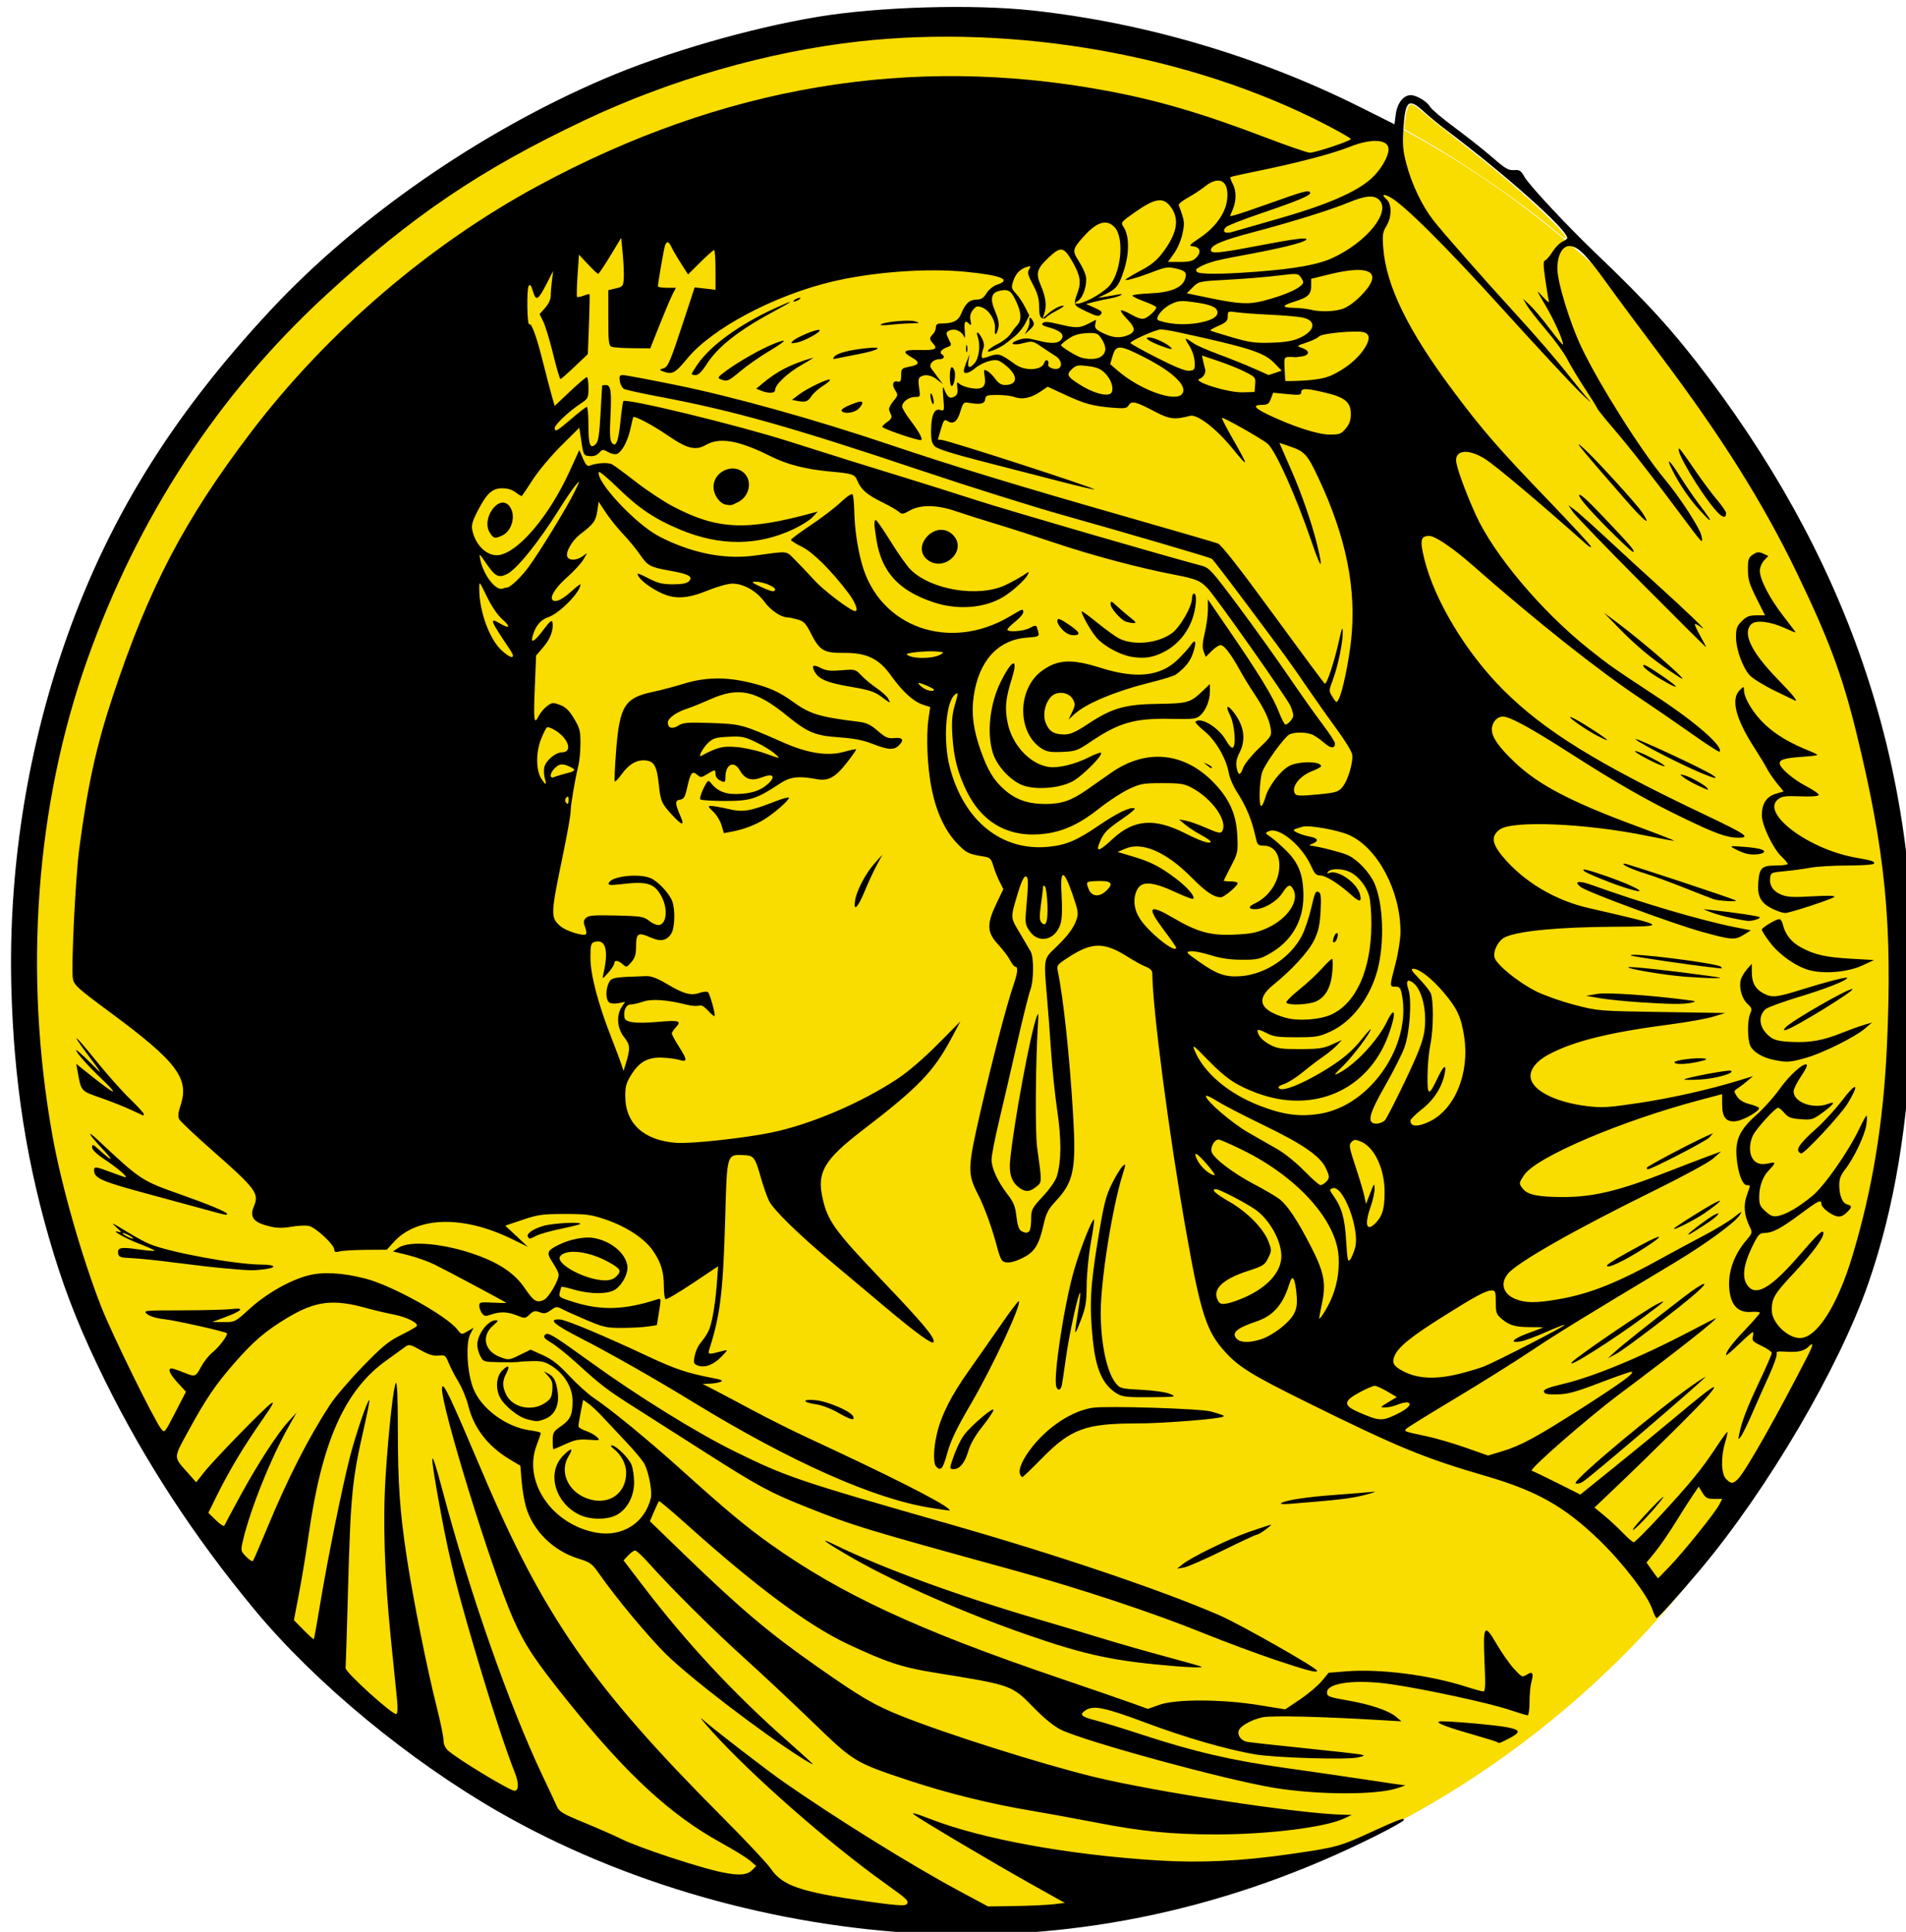 <?xml version="1.0" encoding="UTF-8" standalone="no"?>
<!-- Created with Inkscape (http://www.inkscape.org/) -->

<svg
   version="1.1"
   id="svg9"
   width="1280"
   height="1297.333"
   viewBox="0 0 1280 1297.333"
   xmlns="http://www.w3.org/2000/svg"
   xmlns:svg="http://www.w3.org/2000/svg"
   xmlns:rdf="http://www.w3.org/1999/02/22-rdf-syntax-ns#"
   xmlns:cc="http://creativecommons.org/ns#"
   xmlns:dc="http://purl.org/dc/elements/1.1/">
  <title
     id="title1">Athena - Hermes Application Icon</title>
  <defs
     id="defs13" />
  <path
     style="fill:#f9dc00;fill-opacity:1"
     d="m 1043.5,154.339 c -20.31,-17.268 -60.258,-44.836 -86.607,-59.768 l -13.992,-7.929 0.76,-6.313 C 944.513,73.245 945.88,70 948.01,70 c 0.792,0 4.488,2.618 8.215,5.817 3.727,3.2 14.201,11.597 23.276,18.66 24.685,19.213 45.002,36.55 59.25,50.558 11.268,11.078 14.527,15.124 12,14.897 -0.412,-0.037 -3.675,-2.554 -7.25,-5.594 z"
     id="path26" />
  <path
     style="fill:#f9dc00;fill-opacity:1;stroke-width:1.219"
     id="path25"
     d="M 1278.449,654.452 A 632.861,642.381 0 0 1 648.658,1296.826 632.861,642.381 0 0 1 12.758,660.685 632.861,642.381 0 0 1 636.379,12.139 632.861,642.381 0 0 1 1278.33,641.988" />
  <path
     style="display:inline;opacity:1;fill:#000000;fill-opacity:1;stroke-width:1.333"
     d="m 621.176,1298.548 c -100.516,-4.715 -202.763,-33.917 -286,-81.684 C 274.544,1182.07 211.709,1130.109 171.155,1081.229 130.549,1032.284 97.285,981.369 70.545,927.229 54.884,895.521 44.958,870.969 36.047,841.895 18.147,783.497 9.167,726.706 7.585,661.895 5.735,586.105 17.552,508.374 41.808,436.786 70.72,351.459 114.094,280.7 182.184,207.781 240.411,145.424 322.967,88.276 406.134,52.753 c 41.13,-17.568 97.337,-33.857 143.042,-41.455 40.844,-6.79 104.021,-8.648 144.342,-4.244 75.415,8.236 151.702,30.741 219.975,64.895 l 22.984,11.498 0.89,-6.71 c 1.002,-7.551 5.159,-12.844 10.082,-12.836 3.938,0.006 11.133,4.394 13.035,7.948 0.813,1.519 8.344,7.842 16.735,14.051 8.392,6.209 19.745,15.203 25.23,19.987 8.405,7.331 10.653,8.644 14.297,8.353 3.752,-0.299 4.684,0.305 7.043,4.564 2.988,5.394 29.203,33.461 48.053,51.448 34.81,33.217 52.302,52.511 75.227,82.977 98.918,131.456 143.592,271.295 137.372,430 -2.819,71.926 -12.223,128.282 -29.859,178.933 -19.702,56.585 -67.446,137.895 -112.584,191.734 -14.328,17.09 -28.379,32.667 -29.466,32.667 -0.511,0 -1.759,-2.513 -2.773,-5.585 -3.174,-9.618 -19.889,-31.459 -35.886,-46.893 -23.228,-22.41 -41.915,-32.947 -76.031,-42.872 -41.391,-12.041 -59.224,-19.393 -120.332,-49.609 -36.448,-18.022 -45.386,-23.509 -54.5,-33.457 -12.812,-13.983 -16.644,-25.775 -26.514,-81.584 -11.38,-64.345 -22.527,-149.439 -22.64,-172.838 -0.01,-1.961 -1.353,-3.36 -4.347,-4.525 -2.383,-0.928 -7.933,-3.967 -12.333,-6.754 -15.591,-9.876 -23.767,-9.838 -39.268,0.18 -8.003,5.173 -8.332,5.598 -7.492,9.674 3.747,18.181 7.858,56.731 10.206,95.707 2.236,37.116 0.544,45.601 -11.704,58.695 -4.93,5.271 -6.331,7.969 -8.023,15.457 -3.105,13.739 -6.018,18.503 -13.695,22.393 -7.236,3.667 -12.284,4.255 -14.396,1.678 -0.751,-0.917 -2.058,-4.367 -2.902,-7.667 -3.323,-12.977 -8.641,-27.763 -13.148,-36.554 -7.135,-13.918 -7.029,-17.424 1.687,-55.446 8.012,-34.952 17.586,-71.715 22.016,-84.542 2.971,-8.601 3.437,-12.791 1.421,-12.791 -0.715,0 -2.293,-1.95 -3.509,-4.333 -1.215,-2.383 -4.831,-7.158 -8.034,-10.61 -7.592,-8.181 -7.824,-13.627 -1.172,-27.508 l 4.653,-9.709 -2.504,-4.92 c -1.377,-2.706 -3.263,-7.46 -4.191,-10.565 -1.499,-5.017 -2.22,-5.73 -6.482,-6.41 -10.162,-1.622 -11.644,-2.34 -17.62,-8.529 -8.289,-8.584 -14.054,-20.827 -17.336,-36.817 -2.92,-14.224 -3.846,-35.233 -2.093,-47.47 l 1.08,-7.537 -4.921,-1.624 c -6.349,-2.096 -13.678,-8.776 -21.218,-19.343 -8.311,-11.646 -16.499,-15.589 -32.026,-15.421 -13.266,0.143 -16.126,-1.58 -22.029,-13.273 -3.361,-6.657 -4.67,-8.002 -8.951,-9.19 -2.758,-0.766 -5.824,-1.396 -6.813,-1.4 -4.249,-0.018 -11.193,-4.759 -15.437,-10.541 -5.322,-7.25 -14.04,-12.143 -21.577,-12.111 -2.853,0.012 -10.287,2.102 -16.521,4.644 -13.346,5.442 -21.685,5.961 -30.629,1.904 -7.199,-3.265 -14.183,-8.437 -16.013,-11.858 -1.112,-2.078 0.049,-1.794 6.702,1.638 6.575,3.391 9.629,4.15 16.696,4.15 5.969,0 9.278,-0.629 10.68,-2.031 3.117,-3.117 -0.033,-4.896 -12.572,-7.101 -13.444,-2.364 -15.076,-3.248 -20.41,-11.055 -2.372,-3.472 -7.436,-9.613 -11.253,-13.647 -3.817,-4.033 -9.052,-10.549 -11.633,-14.479 l -4.694,-7.146 -0.959,6.395 c -0.978,6.523 -2.583,8.691 -11.379,15.369 -5.381,4.086 -9.972,11.933 -8.787,15.02 1.077,2.807 6.12,2.785 10.159,-0.045 l 3.168,-2.219 -2.538,4.386 c -1.396,2.412 -6.257,7.69 -10.802,11.728 -8.618,7.656 -12.565,14.5 -9.125,15.82 2.412,0.926 6.404,-1.28 12.841,-7.095 2.868,-2.591 5.215,-4.312 5.215,-3.824 0,5.111 -14.176,19.507 -21.632,21.967 -5.06,1.67 -8.561,5.821 -10.442,12.379 -1.657,5.778 1.073,4.224 7.407,-4.217 3.919,-5.222 5.455,-6.488 5.79,-4.774 0.953,4.865 -1.334,11.166 -6.054,16.68 l -4.891,5.714 -0.828,20.17 c -0.976,23.786 -0.627,26.691 2.475,20.615 1.195,-2.341 3.792,-5.442 5.769,-6.892 3.316,-2.431 3.991,-2.486 8.667,-0.714 3.807,1.443 6.15,3.723 9.404,9.149 3.809,6.352 4.329,8.363 4.302,16.619 -0.018,5.166 -0.623,11.792 -1.345,14.726 -2.352,9.547 -5.24,26.564 -5.265,31.019 -0.013,2.394 -2.166,14.694 -4.783,27.333 -8.751,42.259 -8.81,43.515 -2.321,49.532 3.552,3.294 15.785,7.189 17.425,5.548 0.477,-0.477 0.194,-2.652 -0.628,-4.832 -1.219,-3.23 -1.111,-4.35 0.586,-6.047 1.73,-1.73 5.16,-2.01 20.261,-1.652 16.473,0.39 18.536,0.712 21.987,3.431 2.095,1.65 4.907,3 6.249,3 5.487,0 6.858,-10.19 2.517,-18.7 -4.758,-9.327 -9.56,-10.885 -27.135,-8.805 -7.41,0.877 -9.04,0.743 -8.567,-0.706 1.485,-4.539 19.974,-6.723 28.115,-3.321 4.862,2.031 12.425,10.048 14.479,15.347 2.227,5.744 1.843,18.223 -0.679,22.071 -3.086,4.71 -7.222,5.386 -14.104,2.304 -8.014,-3.588 -9.427,-2.707 -9.427,5.878 0,5.594 -0.686,7.914 -3.207,10.845 -3.073,3.572 -3.315,3.631 -5.772,1.408 -3.025,-2.737 -5.688,-3.02 -5.688,-0.604 0,0.944 -1.842,3.794 -4.092,6.333 -3.793,4.278 -4.036,4.372 -3.315,1.283 3.869,-16.594 1.689,-24.417 -6.113,-21.94 -2.116,0.672 -2.479,2.202 -2.479,10.466 0,11.369 4.994,30.54 13.876,53.265 3.198,8.182 6.386,16.676 7.085,18.876 l 1.271,4 1.428,-4.667 c 3.241,-10.596 3.111,-12.837 -1.048,-18.07 -4.66,-5.864 -5.364,-14.523 -1.642,-20.204 l 2.302,-3.514 -4.493,0.899 c -2.697,0.539 -5.216,0.298 -6.302,-0.603 -2.265,-1.88 -2.309,-8.776 -0.084,-13.175 1.749,-3.459 3.084,-3.693 25.067,-4.398 3.431,-0.11 7.482,1.445 14.267,5.475 11.015,6.544 15.82,7.806 21.791,5.725 2.426,-0.846 4.82,-1 5.468,-0.352 1.38,1.38 5.154,15.189 4.367,15.976 -0.303,0.303 -2.278,-1.34 -4.388,-3.651 -2.602,-2.849 -4.563,-3.923 -6.091,-3.337 -1.24,0.476 -4.887,0.202 -8.104,-0.608 -13.322,-3.354 -23.6,-4.095 -29.294,-2.111 -3.01,1.049 -6.812,1.916 -8.448,1.927 -3.119,0.02 -5.036,4.158 -4.131,8.914 0.61,3.203 7.639,4.075 22.439,2.782 14.136,-1.235 16.08,-0.686 12.2,3.444 -1.577,1.678 -2.866,3.64 -2.866,4.36 0,0.72 2.085,4.581 4.633,8.581 5.943,9.329 6.003,10.803 0.367,9.14 -2.383,-0.704 -7.664,-1.387 -11.735,-1.518 -9.499,-0.306 -15.207,2.915 -20.582,11.616 -3.349,5.422 -4.005,7.85 -3.945,14.602 0.161,18.21 12.622,29.45 34.372,31.004 9.939,0.71 45.616,-3.159 63.75,-6.913 26.612,-5.51 60.338,-19.923 85.14,-36.388 6.753,-4.483 17.491,-13.736 26.569,-22.897 l 15.235,-15.374 -5.902,11.069 c -12.123,22.738 -22.133,33.123 -59.718,61.954 -25.91,19.876 -30.858,28.258 -26.959,45.679 3.444,15.39 8.106,21.831 40.022,55.298 27.882,29.236 35.515,38.383 34.522,41.363 -0.655,1.966 -11.48,-5.871 -32.567,-23.577 -10.34,-8.682 -26.54,-22.284 -36,-30.227 -22.21,-18.648 -38.784,-34.848 -41.898,-40.952 -1.359,-2.663 -3.957,-10.122 -5.775,-16.576 -3.438,-12.206 -4.637,-13.873 -10.194,-14.163 -12.641,-0.66 -12.231,-1.949 -13.492,42.38 -1.391,48.878 -3.25,64.525 -10.326,86.91 -1.559,4.933 -1.792,4.881 9.151,2.042 3.135,-0.813 3.054,-0.576 -1.361,3.973 -5.309,5.471 -11.159,7.68 -15.798,5.964 -2.774,-1.026 -3.033,-1.733 -2.252,-6.148 0.485,-2.744 2.054,-6.489 3.487,-8.322 5.858,-7.497 6.732,-9.343 8.596,-18.146 1.07,-5.053 2.348,-14.782 2.84,-21.62 l 0.895,-12.433 -17.061,11.394 c -9.383,6.267 -17.575,11.076 -18.204,10.687 -0.629,-0.389 -1.146,-4.121 -1.15,-8.294 -0.009,-9.952 -1.789,-15.985 -7.028,-23.824 -5.555,-8.312 -17.706,-16.428 -31.878,-21.292 -9.891,-3.395 -12.883,-3.804 -27.753,-3.792 -14.882,0.012 -17.909,0.431 -28.27,3.921 l -11.603,3.908 7.603,7.118 7.603,7.118 -10.677,-5.225 c -32.866,-16.083 -63.774,-15.288 -79.438,2.043 l -4.613,5.104 -13.969,0.091 c -7.683,0.05 -15.619,0.512 -17.636,1.025 -2.837,0.723 -3.667,0.461 -3.667,-1.155 0,-3.286 -12.42,-14.883 -17.021,-15.893 -2.267,-0.498 -7.521,-0.277 -11.675,0.491 -5.166,0.955 -9.463,0.968 -13.597,0.042 -11.856,-2.657 -14.858,-6.186 -11.698,-13.75 3.663,-8.768 1.589,-11.517 -29.051,-38.497 -10.84,-9.545 -20.328,-18.511 -21.084,-19.924 -1.005,-1.878 -0.777,-4.37 0.847,-9.258 6.076,-18.293 -2.333,-29.379 -47.71,-62.902 -21.31,-15.743 -23.746,-17.946 -24.56,-22.207 -1.278,-6.694 1.727,-68.269 4.265,-87.397 5.715,-43.068 11.503,-69.249 22.835,-103.298 C 100.023,394.6 123.912,349.02 168.318,290.562 219.417,223.295 288.294,164.186 361.76,124.553 485.532,57.781 611.311,36.655 741.843,60.712 c 35.535,6.549 64.969,15.18 109.005,31.963 14.269,5.438 27.229,9.888 28.8,9.888 3.764,0 27.529,-7.939 27.529,-9.197 0,-0.537 -7.65,-4.936 -17,-9.776 -89.793,-46.474 -208.385,-67.538 -313.667,-55.715 -61.172,6.87 -126.216,25.574 -184,52.911 C 322.716,113.805 276.493,145.095 218.314,198.705 146.549,264.835 92.633,347.296 58.651,442.902 c -34.693,97.605 -42.972,210.455 -23.452,319.66 5.982,33.467 19.842,82.031 32.915,115.333 7.036,17.924 35.31,75.495 40.088,81.627 2.29,2.939 2.359,2.859 9.491,-10.984 l 7.184,-13.945 -5.518,-5.986 c -6.241,-6.77 -7.324,-10.777 -2.518,-9.309 1.65,0.504 5.023,1.744 7.496,2.757 6.571,2.689 7.189,2.442 10.775,-4.318 1.797,-3.387 5.274,-7.737 7.728,-9.667 4.236,-3.332 10.524,-11.798 9.487,-12.771 -1.224,-1.148 -34.716,-8.651 -42.168,-9.446 -5.109,-0.545 -9.508,-1.857 -11.333,-3.38 -2.933,-2.447 -2.527,-2.49 23.83,-2.534 14.748,-0.024 29.748,-0.422 33.333,-0.884 8.667,-1.116 6.515,1.275 -4.992,5.548 l -8.488,3.152 7.64,0.07 c 7.601,0.069 7.691,0.023 17.517,-8.931 11.253,-10.254 27.111,-19.262 39.499,-22.435 9.805,-2.512 22.795,-1.782 38.163,2.144 17.762,4.538 54.431,24.833 61.805,34.208 2.814,3.577 2.839,3.582 6.872,1.2 l 4.048,-2.391 -2.274,4.397 c -3.134,6.06 -2.07,25.524 1.974,36.142 5.217,13.694 22.284,26.314 38.422,28.411 3.85,0.5 7,1.303 6.999,1.785 -3.8e-4,0.481 -1.258,4.175 -2.795,8.208 -9.299,24.407 10.202,53.104 39.846,58.635 17.471,3.26 32.788,-6.356 36.823,-23.119 1.06,-4.401 -1.248,-16.996 -4.186,-22.849 -1.104,-2.2 -6.586,-8.819 -12.181,-14.709 -5.595,-5.89 -12.77,-13.533 -15.944,-16.984 -3.174,-3.451 -7.421,-7.449 -9.437,-8.884 l -3.665,-2.61 -1.642,8.26 c -0.903,4.543 -1.582,8.86 -1.509,9.594 0.073,0.733 2.358,2.102 5.078,3.043 2.72,0.94 6.019,2.78 7.331,4.089 2.29,2.284 2.068,2.357 -5.549,1.806 -6.513,-0.471 -9.297,0.05 -15.546,2.911 -4.187,1.917 -7.84,3.485 -8.118,3.485 -0.278,0 -0.506,-2.618 -0.506,-5.819 0,-5.308 0.48,-6.151 5.472,-9.611 6.418,-4.448 7.862,-7.581 7.862,-17.063 0,-8.702 -5.21,-17.623 -13.496,-23.108 -4.574,-3.028 -7.041,-3.711 -13.071,-3.615 -4.088,0.065 -8.333,0.309 -9.433,0.543 -1.1,0.234 -6.935,0.331 -12.966,0.216 -10.708,-0.205 -11.014,-0.302 -13,-4.144 -1.119,-2.164 -2.034,-5.493 -2.034,-7.4 0,-7.148 7.044,-16.571 12.436,-16.637 1.934,-0.024 1.61,0.665 -1.569,3.34 -8.315,6.996 -6.219,17.288 4.343,21.321 5.881,2.246 5.997,2.235 13.275,-1.326 l 7.342,-3.592 8.179,3.671 c 6.152,2.761 10.552,6.202 17.754,13.884 5.266,5.617 12.575,12.229 16.241,14.692 12.197,8.194 37.068,28.634 60,49.311 29.004,26.151 42.503,37.396 58.845,49.017 47.456,33.747 99.055,57.701 193.397,89.782 21.866,7.436 44.334,15.18 49.929,17.21 l 10.171,3.69 7.829,-2.771 c 11.054,-3.912 41.987,-3.808 66.791,0.225 l 17.629,2.866 9.916,-6.662 c 5.454,-3.664 12.023,-9.198 14.598,-12.298 l 4.682,-5.636 11.773,-0.951 c 22.512,-1.817 55.765,2.421 80.187,10.221 5.639,1.801 11.005,3.282 11.925,3.292 1.303,0.013 1.48,-4.197 0.803,-19.084 -1.161,-25.542 -0.203,-27.069 8.056,-12.855 3.479,5.988 8.771,13.54 11.758,16.781 5.182,5.622 5.574,5.801 8.502,3.882 3.847,-2.521 4.833,-1.039 3.17,4.76 -0.712,2.483 -1.295,8.568 -1.295,13.523 0,4.955 -0.566,9.009 -1.257,9.009 -0.692,0 -6.542,-1.757 -13,-3.905 -13.284,-4.418 -55.723,-13.588 -78.146,-16.887 -24.064,-3.54 -43.597,-1.116 -43.597,5.41 0,2.724 1.182,3.183 13.876,5.397 15.018,2.619 27.46,6.786 32.254,10.802 l 3.871,3.243 -12,-0.722 c -41.61,-2.504 -75.441,-3.325 -81.456,-1.977 -7.299,1.636 -14.556,5.676 -15.74,8.763 -1.226,3.195 1.447,6.919 5.519,7.689 2.023,0.383 19.278,2.294 38.344,4.248 19.067,1.954 36.167,3.876 38,4.271 2.977,0.642 2.763,0.854 -2,1.977 -7.227,1.705 -56.01,0.212 -69.333,-2.122 -19.22,-3.366 -46.36,-11.212 -72.069,-20.832 -28.498,-10.665 -36.011,-12.253 -41.365,-8.745 -4.505,2.952 -3.122,4.326 6.911,6.868 4.321,1.095 18.039,5.317 30.485,9.383 35.694,11.661 60.197,17.365 96.475,22.46 18.093,2.541 40.696,5.814 50.229,7.275 9.533,1.46 20.331,3.064 23.995,3.564 l 6.662,0.909 -5.079,1.758 c -13.907,4.815 -53.669,4.74 -83.367,-0.157 -32.442,-5.349 -126.965,-31.134 -142.879,-38.976 -4.692,-2.312 -11.194,-7.572 -18.054,-14.605 -15.097,-15.478 -14.418,-15.237 -66.931,-23.746 -21.722,-3.52 -32.22,-6.977 -58.087,-19.133 -26.69,-12.543 -61.587,-38.462 -108.634,-80.686 -9.738,-8.74 -17.95,-15.646 -18.25,-15.346 -0.299,0.299 -1.794,3.46 -3.322,7.024 l -2.778,6.48 22.36,21.628 c 38.943,37.668 57.107,53.006 90.36,76.305 29.014,20.328 38.003,25.591 56,32.786 30.336,12.129 93.532,32.137 128.957,40.83 41.388,10.156 138.963,24.981 168.119,25.544 l 5.591,0.108 -5.314,2.474 c -12.677,5.901 -50.889,10.641 -85.79,10.643 -29.807,0 -49.552,-1.956 -80.896,-8.021 -14.667,-2.838 -34.167,-6.405 -43.333,-7.927 -26.967,-4.477 -56.338,-11.726 -81.926,-20.22 -36.714,-12.187 -36.936,-12.322 -65.113,-39.55 -13.44,-12.988 -34.005,-32.252 -45.699,-42.809 -21.272,-19.203 -48.481,-46.212 -63.608,-63.139 -4.424,-4.95 -8.751,-9 -9.616,-9 -0.865,0 -2.973,1.49 -4.683,3.31 l -3.11,3.31 11.692,15.335 c 30.658,40.211 62.353,74.276 99.729,107.187 8.617,7.587 15.667,14.052 15.667,14.367 0,0.315 -3.45,-1.619 -7.667,-4.296 -27.441,-17.425 -75.217,-54.036 -91.136,-69.838 -12.174,-12.085 -33.572,-37.848 -44.713,-53.835 -4.698,-6.741 -5.916,-7.627 -13.867,-10.084 -16.91,-5.226 -30.548,-18.689 -35.242,-34.789 -1.176,-4.033 -2.498,-11.892 -2.939,-17.464 l -0.801,-10.131 -7.033,-4.207 c -14.824,-8.866 -24.196,-21 -27.986,-36.231 -1.181,-4.749 -4.15,-11.937 -6.596,-15.974 -2.446,-4.037 -5.418,-9.765 -6.604,-12.728 -2.017,-5.042 -2.451,-5.353 -6.759,-4.851 -3.387,0.395 -6.581,-0.578 -12.087,-3.686 -6.423,-3.625 -7.819,-3.976 -9.845,-2.476 -1.299,0.961 -7.254,5.255 -13.234,9.542 -27.922,20.017 -43.233,54.547 -52.12,117.539 -1.552,11 -4.397,28.276 -6.322,38.392 l -3.5,18.392 6.478,6.577 c 3.563,3.618 6.667,6.389 6.898,6.158 0.231,-0.231 2.193,-11.167 4.361,-24.303 4.885,-29.594 14.913,-79.019 19.995,-98.55 3.966,-15.242 11.955,-38.541 12.894,-37.602 0.296,0.296 -1.234,8.278 -3.4,17.737 -8.145,35.563 -9.116,45.269 -10.861,108.532 -0.779,28.233 -1.528,52.368 -1.665,53.633 -0.299,2.761 32.116,32.044 34.109,30.813 0.796,-0.492 0.997,-4.077 0.502,-8.966 -0.453,-4.481 -2.343,-23.146 -4.2,-41.48 -4.344,-42.895 -5.5,-79.883 -3.458,-110.667 2.042,-30.78 5.284,-59.645 6.883,-61.267 0.777,-0.788 1.254,11.06 1.262,31.333 0.016,36.865 1.29,54.976 6.093,86.6 4.117,27.106 13.591,74.425 19.865,99.217 2.582,10.203 4.694,20.448 4.694,22.767 0,2.674 1.098,5.219 3,6.954 6.282,5.732 41.518,27.061 44.705,27.061 2.897,0 2.98,-5.186 0.194,-12.18 -5.252,-13.185 -14.247,-40.261 -22.309,-67.153 -15.864,-52.915 -20.991,-73.019 -27.372,-107.333 -7.948,-42.738 -7.603,-47.88 1.028,-15.333 18.223,68.715 44.892,144.785 67.312,192 4.179,8.8 8.456,17.944 9.505,20.319 1.688,3.822 3.826,5.107 18.589,11.165 9.174,3.765 20.581,8.794 25.347,11.176 4.767,2.382 18.867,7.668 31.333,11.747 37.726,12.343 50.479,14.405 55.791,9.022 l 2.875,-2.913 -4.164,-3.591 c -2.29,-1.975 -10.996,-7.348 -19.346,-11.94 -34.026,-18.711 -63.332,-45.743 -102.729,-94.755 -22.202,-27.62 -29.107,-38.01 -36.846,-55.433 -14.603,-32.88 -49.286,-145.435 -47.902,-155.452 0.615,-4.451 5.154,5.06 27.036,56.656 41.064,96.826 74.024,144.219 160.883,231.333 15.721,15.767 30.525,31.523 32.899,35.015 7.753,11.403 19.755,15.535 63.167,21.75 19.342,2.769 26.727,3.375 27.817,2.285 2.179,-2.179 1.177,-3.185 -13.818,-13.882 -38.245,-27.282 -90.257,-72.935 -116.977,-102.676 -6.172,-6.87 -8.852,-10.319 -5.955,-7.665 6.045,5.54 43.033,34.055 54.737,42.199 35.222,24.508 85.314,55.62 116.74,72.508 l 20.158,10.833 18.149,-0.286 c 9.982,-0.157 21.589,-0.69 25.793,-1.183 l 7.644,-0.897 -22.31,-12.49 c -26.285,-14.715 -74.213,-43.14 -78.977,-46.84 -2.229,-1.731 1.243,-0.801 10.478,2.807 34.802,13.596 92.896,24.218 153.018,27.978 28.703,1.795 56.209,0.493 88.722,-4.2 32.123,-4.637 33.308,-4.965 56.654,-15.691 16.549,-7.603 21.255,-9.262 19.856,-6.997 -0.516,0.836 -8.759,5.438 -18.316,10.227 -96.773,48.493 -199.128,70.735 -303.079,65.859 z m 500.142,-246.688 c 9.658,-10.126 30.446,-35.99 33.188,-41.292 l 2.072,-4.006 h -5.387 c -4.59,0 -5.758,-0.609 -7.89,-4.116 l -2.503,-4.116 -3.953,5.783 c -2.174,3.18 -7.43,11.421 -11.68,18.312 -4.25,6.891 -10.359,15.762 -13.577,19.713 l -5.851,7.183 3.72,5.258 c 2.046,2.892 3.827,5.271 3.959,5.287 0.131,0.016 3.688,-3.587 7.903,-8.006 z m -941.506,-26.632 c 13.484,-32.544 27.647,-60.27 41.888,-82 3.364,-5.133 13.202,-16.626 21.861,-25.54 13.165,-13.551 17.371,-17.01 25.669,-21.11 5.458,-2.697 10.259,-5.445 10.667,-6.106 1.258,-2.035 -7.121,-6.166 -15.804,-7.791 -4.538,-0.849 -12.752,-2.794 -18.252,-4.321 -22.292,-6.189 -34.078,-4.704 -53.025,6.684 -14.416,8.665 -22.599,15.659 -35.311,30.185 -12.702,14.515 -19.242,24.159 -31.081,45.836 -10.145,18.576 -10.14,16.954 -0.088,28.252 l 5.416,6.088 5.327,-6.755 c 6.526,-8.275 40.056,-42.725 45.055,-46.291 2.576,-1.837 0.702,1.583 -6.47,11.809 -11.753,16.759 -21.862,33.638 -29.987,50.071 l -5.773,11.676 5.119,4.991 c 2.816,2.745 5.358,4.37 5.651,3.61 0.292,-0.759 5.049,-9.657 10.57,-19.773 11.942,-21.881 24.937,-41.956 32.497,-50.204 l 5.478,-5.976 -4.85,8.499 c -12.127,21.252 -26.089,55.874 -31.158,77.265 -1.653,6.977 -1.618,7.164 2.066,11.009 2.061,2.151 4.124,3.458 4.583,2.903 0.46,-0.555 4.938,-10.909 9.951,-23.009 z m 934.919,-7.116 c 20.114,-21.762 28.43,-31.92 37.634,-45.973 3.954,-6.037 7.405,-10.761 7.669,-10.497 0.264,0.264 -0.415,3.428 -1.508,7.033 -2.964,9.771 -2.661,21.243 0.65,24.553 3.444,3.444 4.821,3.36 8.397,-0.514 5.342,-5.786 26.079,-42.482 46.031,-81.455 4.255,-8.311 4.537,-10.519 0.876,-6.859 -2.916,2.916 -7.237,3.848 -15.269,3.293 -5.272,-0.364 -6.58,-0.07 -6.032,1.356 0.385,1.002 -1.929,7.602 -5.141,14.667 -3.213,7.065 -8.358,18.632 -11.434,25.705 -3.076,7.073 -6.465,13.973 -7.53,15.333 -1.788,2.283 -1.875,2.166 -1.131,-1.526 1.738,-8.63 5.346,-18.063 13.451,-35.167 4.648,-9.808 8.451,-18.556 8.451,-19.439 0,-0.883 -3.035,-3.027 -6.745,-4.764 -5.83,-2.731 -6.64,-3.575 -5.975,-6.228 0.424,-1.688 0.407,-3.069 -0.037,-3.069 -0.444,0 -4.656,3.695 -9.359,8.211 -4.703,4.516 -8.551,7.777 -8.551,7.246 0,-2.507 3.858,-7.64 12.858,-17.109 5.395,-5.675 9.808,-10.78 9.808,-11.343 0,-0.563 -2.605,-0.817 -5.789,-0.564 -7.84,0.624 -12.663,-3.451 -14.27,-12.054 -2.261,-12.105 1.694,-25.112 10.967,-36.065 4.234,-5 4.238,-5.021 2.014,-9.685 -3.468,-7.273 -4.015,-13.943 -1.677,-20.472 2.549,-7.118 2.548,-6.832 0.021,-6.832 -2.966,0 -5.996,-8.25 -6.874,-18.714 -1.001,-11.946 2.188,-18.681 13.637,-28.795 4.634,-4.094 11.543,-11.846 15.354,-17.226 6.609,-9.332 16.355,-17.971 18.197,-16.129 0.475,0.475 -1.335,4.058 -4.024,7.962 -2.689,3.904 -4.888,8.361 -4.888,9.905 0,7.401 13.245,12.166 23.247,8.364 5.384,-2.047 3.99,0.185 -3.6,5.764 -6.587,4.842 -7.422,5.099 -14.848,4.567 -6.489,-0.465 -8.405,-1.188 -10.936,-4.13 -1.688,-1.962 -3.61,-3.567 -4.272,-3.567 -1.862,0 -14.329,13.647 -16.758,18.344 -2.464,4.765 -2.812,11.291 -0.803,15.046 2.131,3.981 5.606,5.228 11.114,3.985 5.24,-1.182 5.221,-0.638 -0.176,5.079 -3.598,3.811 -5.955,10.288 -6.051,16.628 -0.088,5.84 0.406,7.057 4.27,10.509 3.606,3.222 5.107,3.75 8.591,3.025 5.582,-1.162 13.473,-5.787 22.712,-13.314 8.116,-6.611 24.561,-30.184 31.837,-45.637 2.158,-4.583 4.249,-8.333 4.646,-8.333 0.397,0 0.347,2.735 -0.111,6.079 -0.944,6.889 -8.448,22.664 -14.289,30.039 -2.862,3.613 -3.907,6.374 -3.907,10.321 0,7.162 2.097,12.329 5.349,13.179 3.454,0.903 3.343,1.934 -0.609,5.646 -2.307,2.168 -4.192,2.828 -6.45,2.261 -4.268,-1.071 -10.29,-5.922 -10.29,-8.289 0,-3.176 -1.974,-2.247 -13.551,6.378 -13.417,9.996 -19.043,13.025 -24.397,13.135 -3.649,0.075 -4.485,0.97 -8.416,9.007 -6.548,13.39 -7.272,22.415 -2.205,27.482 5.693,5.693 15.71,-0.614 33.324,-20.982 13.358,-15.447 16.579,-18.409 16.579,-15.252 0,3.401 -7.634,13.666 -19.868,26.713 -13.078,13.949 -14.799,16.854 -14.799,24.988 0,8.22 10.59,18.635 18.934,18.621 11.317,-0.018 25.17,-21.725 35.26,-55.25 13.373,-44.434 20.716,-88.966 23.108,-140.131 3.849,-82.338 -0.922,-131.273 -20.641,-211.728 -9.291,-37.909 -18.489,-62.56 -39.907,-106.957 -22.634,-46.918 -50.697,-91.569 -92.135,-146.595 -13.254,-17.6 -29.39,-39.354 -35.859,-48.343 -13.466,-18.711 -19.156,-24.324 -24.654,-24.324 -4.766,0 -8.105,6.219 -8.105,15.095 0,9.216 8.622,37.202 16.504,53.572 12.094,25.118 40.1,69.382 55.679,88 10.279,12.285 23.697,33.03 24.649,38.11 1.075,5.736 1.01,5.668 -13.72,-14.11 -19.359,-25.993 -34.925,-45.89 -45.686,-58.397 -5.551,-6.451 -10.332,-12.422 -10.626,-13.268 -0.294,-0.846 -4.105,-6.967 -8.47,-13.603 -4.365,-6.636 -9.61,-15.37 -11.656,-19.409 -2.046,-4.039 -8.441,-12.866 -14.211,-19.614 -5.771,-6.749 -11.623,-14.244 -13.004,-16.656 l -2.512,-4.386 4.706,4.445 c 2.588,2.445 8.5,9.47 13.137,15.613 4.637,6.142 8.628,10.971 8.868,10.73 1.051,-1.051 -5.623,-16.097 -11.673,-26.313 -6.354,-10.73 -6.421,-10.945 -1.8,-5.808 3.187,3.542 4.556,4.438 4.079,2.667 -0.395,-1.467 -1.479,-8.029 -2.409,-14.583 -1.343,-9.467 -1.35,-12.029 -0.037,-12.467 0.909,-0.303 3.144,-2.914 4.967,-5.801 1.823,-2.888 4.793,-5.924 6.599,-6.747 1.806,-0.823 3.284,-1.916 3.284,-2.428 0,-5.636 -41.162,-42.379 -81.333,-72.601 -4.767,-3.586 -11.491,-9.112 -14.943,-12.28 -10.362,-9.509 -12.533,-7.659 -13.79,11.748 -0.663,10.239 -0.305,14.416 1.983,23.159 3.561,13.603 10.38,27.994 17.869,37.708 5.954,7.723 32.962,38.454 54.158,61.625 15.8,17.272 28.559,32.071 37.934,44 4.322,5.5 10.006,12.4 12.63,15.333 2.624,2.933 -0.161,0.533 -6.189,-5.333 -6.028,-5.867 -29.416,-31.045 -51.973,-55.952 -38.281,-42.269 -66.534,-70.33 -75.459,-74.945 -4.702,-2.432 -5.793,-1.669 -2.229,1.557 3.629,3.284 3.548,11.892 -0.17,17.991 -2.466,4.045 -2.734,5.963 -2.057,14.734 1.958,25.386 16.599,55.324 46.87,95.836 19.652,26.301 30.242,38.494 63.206,72.78 16.217,16.867 29.486,31.221 29.488,31.899 0,0.678 -1.346,0.029 -2.996,-1.441 -31.521,-28.095 -60.922,-52.855 -68.305,-57.522 -10.515,-6.647 -19.362,-6.233 -19.362,0.907 0,4.071 6.014,20.752 13.207,36.63 12.168,26.862 44.367,65.047 76.127,90.279 14.033,11.149 15.389,12.099 46.485,32.584 25.642,16.892 44.106,33.185 41.06,36.231 -0.369,0.369 -8.668,-4.988 -18.441,-11.905 -9.774,-6.917 -25.27,-17.574 -34.437,-23.683 -28.944,-19.289 -70.03,-51.898 -113.333,-89.95 -12.803,-11.25 -24.808,-19.362 -28.655,-19.362 -5.876,0 -6.476,2.817 -3.324,15.595 6.832,27.694 28.045,62.87 52.906,87.731 27.53,27.53 63.028,49.518 135.411,83.875 27.727,13.161 31.084,15.465 22.539,15.465 -7.56,0 -15.252,-2.752 -36.877,-13.196 -24.531,-11.848 -44.308,-23.165 -76.356,-43.693 -26.591,-17.033 -40.191,-24.441 -44.872,-24.443 -4.031,-0.002 -7.438,3.971 -7.438,8.672 0,5.187 4.731,11.928 15.588,22.211 15.993,15.148 37.831,26.52 82.8,43.117 13.413,4.951 24.213,9.162 24,9.358 -0.213,0.196 -8.487,-1.301 -18.387,-3.328 -40.663,-8.324 -90.248,-10.442 -98.667,-4.215 -6.692,4.95 -5.284,10.621 5.502,22.151 13.893,14.852 33.21,25.77 54.09,30.573 53.843,12.385 53.791,12.347 17.074,12.586 -37.266,0.243 -63.794,2.769 -72.971,6.95 -4.626,2.108 -8.339,9.178 -7.202,13.711 1.202,4.79 16.15,16.895 28.24,22.868 5.354,2.645 16.829,6.666 25.5,8.934 15.66,4.096 16.053,4.129 58.432,4.802 l 42.667,0.677 -8,2.457 c -4.4,1.351 -17.3,3.668 -28.667,5.149 -41.198,5.366 -65.358,11.359 -82,20.34 -9.337,5.039 -13.645,11.57 -11.446,17.353 3.03,7.97 17.983,14.863 37.371,17.226 10.04,1.224 14.21,0.972 34.742,-2.096 21.873,-3.269 48.036,-9.175 68,-15.351 l 8.667,-2.681 -3.377,2.933 c -1.857,1.613 -4.798,3.867 -6.534,5.008 -3.096,2.034 -3.111,2.144 -0.788,5.69 1.573,2.4 4.337,4.111 8.223,5.09 3.22,0.811 6.166,1.979 6.547,2.596 1.025,1.658 -9.647,7.983 -14.912,8.837 -6.867,1.114 -9.827,-2.219 -9.827,-11.066 V 734.749 l -15,3.981 c -53.252,14.134 -109.891,38.315 -117.964,50.362 -3.646,5.441 -3.668,5.728 -0.703,9.388 3.146,3.883 10.364,5.345 26.579,5.383 20.361,0.048 37.657,-4.087 69.727,-16.67 9.915,-3.89 22.227,-8.614 27.36,-10.498 l 9.333,-3.426 -5.214,4.639 c -2.985,2.656 -20.09,11.958 -40.015,21.761 -53.481,26.312 -92.208,48.366 -98.113,55.872 -5.174,6.577 -2.973,13.537 5.33,16.859 6.752,2.702 13.757,2.725 28.831,0.096 21.355,-3.724 39.664,-11.078 71.18,-28.589 6.233,-3.463 17.933,-9.752 26,-13.976 8.067,-4.223 17.367,-9.857 20.667,-12.519 5.055,-4.077 5.669,-4.316 3.901,-1.513 -3.192,5.06 -23.119,19.593 -44.267,32.284 -62.467,37.487 -78.388,47.282 -96.349,59.277 -10.973,7.328 -33.752,21.593 -50.618,31.698 -16.867,10.106 -31.484,19.144 -32.482,20.084 -2.121,1.997 -2.296,1.93 13.815,5.36 5.867,1.249 17.45,4.649 25.74,7.555 l 15.073,5.284 9.593,-2.893 c 12.627,-3.808 22.854,-9.379 54.927,-29.921 25.997,-16.651 35.093,-23.401 31.531,-23.401 -0.958,0 -10.544,3.37 -21.303,7.489 -15.884,6.081 -21.183,7.522 -28.19,7.667 -6.725,0.139 -8.719,-0.266 -9.036,-1.835 -0.309,-1.53 2.721,-2.754 12.629,-5.103 20.709,-4.91 52.727,-18.169 85.67,-35.478 9.149,-4.807 16.819,-8.74 17.044,-8.74 2.011,0 -25.261,21.518 -64.609,50.978 -21.157,15.84 -61.161,50.782 -58.916,51.461 1.016,0.307 8.773,4.028 17.239,8.267 l 15.392,7.708 23.418,-18.874 c 12.88,-10.381 32.086,-26.14 42.681,-35.021 22.844,-19.149 28.325,-22.694 20.188,-13.058 -5.486,6.496 -38.347,39.123 -63.597,63.144 l -13.193,12.551 6.526,5.36 c 3.59,2.948 9.226,8.187 12.526,11.641 3.3,3.454 6.6,6.28 7.333,6.279 0.733,-10e-4 8.633,-7.9 17.555,-17.552 z m -18.16,9.116 c -0.017,-0.733 5.414,-7.033 12.069,-14 6.655,-6.967 10.098,-9.981 7.651,-6.699 -5.91,7.928 -19.681,22.383 -19.72,20.699 z m -38.423,-31.144 c -2.57,-1.588 58.765,-52.725 81.694,-68.11 3.667,-2.46 6.067,-3.87 5.333,-3.133 -8.02,8.06 -75.997,66.14 -82.06,70.113 -1.847,1.21 -4.033,1.708 -4.967,1.13 z m -2.31,-81.51 c 3.379,-3.745 48.68,-34.626 56.671,-38.632 7.27,-3.645 6.393,-2.745 -7.333,7.52 -21.675,16.21 -54.66,37.01 -49.337,31.112 z m 28.823,-6.897 c 4.9,-4.525 23.48,-19.299 46.288,-36.807 13.219,-10.147 18.541,-11.89 8.227,-2.694 -10.322,9.203 -47.897,37.843 -53.749,40.969 l -5.584,2.982 z m -5.486,-57.766 c 0,-0.963 8.338,-5.988 23.203,-13.983 14.682,-7.897 15.928,-6.856 2.305,1.924 -13.792,8.888 -25.508,14.428 -25.508,12.06 z m 54.667,-21.111 c 0,-0.802 13.295,-10.761 17,-12.735 6.373,-3.395 2.588,0.864 -5.333,6.001 -10.316,6.689 -11.667,7.469 -11.667,6.734 z m -9.333,-4.034 c 1.1,-1.108 9.5,-6.57 18.667,-12.137 14.958,-9.085 16.064,-8.111 2,1.761 -6.752,4.74 -23.338,13.067 -20.667,10.376 z m -18.661,-40.539 c 0.01,-0.894 30.242,-16.893 40.583,-21.473 l 4.078,-1.806 -2.667,2.97 c -2.174,2.422 -38.757,21.309 -41.274,21.309 -0.399,0 -0.723,-0.45 -0.72,-1 z m 101.958,-11.059 c -1.321,-2.137 2.237,-6.67 12.049,-15.353 4.924,-4.357 12.786,-12.964 17.47,-19.125 9.607,-12.637 11.728,-11.246 3.517,2.305 -4.519,7.457 -28.775,33.565 -31.185,33.565 -0.545,0 -1.378,-0.626 -1.851,-1.392 z m -76.63,-48.31 c 1.145,-1.184 29.349,-6.519 31.051,-5.874 3.771,1.428 -9.735,5.368 -20.385,5.947 -6.233,0.339 -11.033,0.306 -10.667,-0.073 z m -6.667,-11.525 c 0,-1.399 15.141,-3.292 20.07,-2.509 2.421,0.385 1.439,0.934 -3.803,2.127 -8.393,1.911 -16.268,2.096 -16.268,0.382 z m 66.871,-1.538 c -7.439,-1.463 -13.756,-5.173 -15.849,-9.308 -2.087,-4.124 -2.177,-17.398 -0.148,-21.852 1.355,-2.974 1.123,-3.771 -1.912,-6.585 -3.727,-3.454 -5.756,-10.815 -4.433,-16.085 0.453,-1.803 2.3,-4.957 4.105,-7.009 l 3.282,-3.73 0.042,6.037 c 0.048,6.867 2.482,11.088 8.057,13.971 5.564,2.877 8.694,2.539 25.543,-2.756 15.722,-4.942 30.442,-8.726 30.442,-7.827 0,1.68 -13.996,7.236 -31.735,12.599 -11.221,3.392 -21.555,7.155 -22.963,8.361 -5.699,4.88 -4.297,13.331 3.122,18.823 2.9,2.147 6.229,2.893 14.597,3.273 12.122,0.55 20.95,-1.051 33.292,-6.039 4.595,-1.857 11.054,-4.2 14.354,-5.207 l 6,-1.831 -4.667,4.01 c -6.843,5.881 -28.641,16.683 -40.039,19.841 -10.663,2.955 -12.243,3.053 -21.09,1.314 z m 7.658,-21.736 c 3.504,-4.222 43.565,-27.183 44.972,-25.776 1.168,1.168 -37.584,25.065 -43.896,27.068 -2.602,0.826 -2.719,0.686 -1.077,-1.293 z m -97.862,-17.002 c -9.533,-0.616 -21.533,-1.842 -26.667,-2.724 l -9.333,-1.604 7.333,-1.255 c 6.72,-1.15 35.669,0.797 60.667,4.079 6.129,0.805 6.344,0.949 2.667,1.783 -5.152,1.169 -13.25,1.104 -34.667,-0.279 z m 30.667,-17.147 c -13.811,-1.052 -40.672,-5.571 -38.136,-6.416 1.679,-0.56 29.285,2.431 52.803,5.72 10.342,1.447 10.987,1.674 4.667,1.644 -4.033,-0.019 -12.733,-0.445 -19.333,-0.948 z m 83.042,-4.468 c -9.042,-2.562 -20.069,-10.375 -26.31,-18.641 -2.97,-3.933 -5.399,-7.736 -5.399,-8.451 0,-1.42 9.467,-7.124 11.823,-7.124 0.803,0 1.848,1.65 2.323,3.667 1.558,6.619 5.684,11.818 12.154,15.315 9.226,4.987 16.44,6.617 33.7,7.613 l 15.333,0.885 -7.887,3.674 c -9.598,4.471 -25.852,5.865 -35.738,3.063 z m -65.042,-1.795 c -13.372,-1.391 -54.037,-7.356 -54.638,-8.014 -2.147,-2.351 58.106,5.194 60.486,7.574 0.77,0.77 0.806,1.26 0.085,1.139 -0.697,-0.117 -3.367,-0.432 -5.933,-0.699 z m -6.667,-23.835 c -18.965,-5.224 -76.973,-26.631 -81.578,-30.104 -5.119,-3.861 -1.387,-4.591 7.327,-1.433 32.06,11.62 72.757,23.635 95.585,28.22 l 11.333,2.276 -4.667,2.889 c -6.066,3.755 -8.162,3.617 -28,-1.848 z m 20,-9.281 c -4.767,-0.977 -11.067,-2.722 -14,-3.877 l -5.333,-2.1 4.667,0.476 c 15.816,1.612 33.333,4.238 33.333,4.996 0,1.031 -5.074,2.546 -8,2.39 -1.1,-0.059 -5.9,-0.907 -10.667,-1.884 z m 32,-4.24 c -11.947,-4.321 -15.284,-8.934 -14.377,-19.87 0.805,-9.709 2.382,-11.196 11.874,-11.196 4.31,0 7.837,-0.488 7.837,-1.084 0,-0.596 -1.875,-2.846 -4.166,-5 -5.597,-5.262 -13.168,-21.137 -13.168,-27.611 0,-7.765 3.12,-12.601 9.331,-14.462 l 5.316,-1.593 -4.46,-5.459 c -2.453,-3.002 -5.477,-7.434 -6.72,-9.849 -1.243,-2.414 -4.975,-8.586 -8.293,-13.715 -12.705,-19.639 -16.121,-32.874 -10.053,-38.942 2.782,-2.782 2.88,-2.791 2.892,-0.249 0.028,5.698 6.426,16.144 14.411,23.531 7.504,6.942 16.577,12.278 30.114,17.711 2.863,1.149 4.963,2.305 4.667,2.568 -0.296,0.263 -5.038,0.802 -10.538,1.197 -11.361,0.816 -14.667,1.8 -14.667,4.367 0,3.041 9.138,10.863 18.112,15.504 4.699,2.43 8.346,5.018 8.104,5.751 -0.265,0.803 -5.184,1.152 -12.363,0.878 -10.156,-0.388 -12.387,-0.08 -15.05,2.077 -11.579,9.377 20.76,33.545 52.278,39.07 11.091,1.944 13.094,2.613 12.193,4.071 -0.421,0.681 -8.419,1.237 -17.774,1.237 -9.355,0 -20.57,0.666 -24.921,1.481 -4.351,0.814 -12.111,1.864 -17.245,2.333 -8.901,0.813 -9.353,1.019 -9.749,4.453 -0.599,5.19 1.925,8.997 7.511,11.331 3.942,1.647 7.96,1.86 20.893,1.107 10.494,-0.611 15.553,-0.481 14.679,0.378 -1.526,1.5 -30.413,10.97 -32.975,10.811 -0.93,-0.058 -2.591,-0.431 -3.691,-0.829 z m -44,-8.348 c -1.833,-0.579 -10.833,-4.06 -20,-7.736 -9.167,-3.676 -20.867,-7.963 -26,-9.526 -9.459,-2.88 -17.444,-6.656 -14.259,-6.742 1.729,-0.047 73.752,23.807 74.815,24.778 1.028,0.939 -11.188,0.289 -14.556,-0.774 z m -60.383,-7.994 c -9.199,-2.94 -25.103,-9.426 -26.884,-10.963 -2.455,-2.12 2.102,-1.074 15.243,3.5 21.029,7.32 30.806,13.588 11.641,7.463 z m 82.383,-22.607 c -2.2,-0.547 -5.8,-1.995 -8,-3.217 -3.928,-2.182 -3.808,-2.207 6.667,-1.397 9.607,0.744 14.184,2.09 12.575,3.699 -1.336,1.336 -7.522,1.84 -11.242,0.915 z m -33.333,-46.044 c -3.667,-1.708 -7.867,-4.105 -9.333,-5.326 -2.614,-2.176 -2.601,-2.202 0.667,-1.345 4.017,1.054 14.206,6.773 15.343,8.613 1.038,1.68 1.195,1.725 -6.676,-1.942 z m 3.004,-8.036 c -13.611,-5.654 -40.223,-19.268 -44.337,-22.681 -3.779,-3.135 46.062,20.002 51.908,24.096 3.894,2.728 1.18,2.22 -7.571,-1.415 z m -35.004,-8.792 c -8.875,-4.497 -12.949,-7.608 -7.045,-5.38 3.956,1.493 12.54,5.898 15.712,8.062 4.093,2.793 -0.931,1.238 -8.667,-2.682 z m -34.667,-16.112 c -7.353,-3.789 -19.467,-12.111 -18.719,-12.86 0.338,-0.338 4.989,2.123 10.334,5.469 15.267,9.557 19.035,12.878 8.385,7.391 z m 118.667,-30.517 c -7.333,-3.573 -14.915,-8.257 -16.849,-10.408 -4.797,-5.338 -9.151,-17.564 -9.151,-25.694 0,-5.649 0.621,-7.34 3.897,-10.617 3.124,-3.124 5.059,-3.897 9.752,-3.897 h 5.855 l -5.752,-11.457 c -4.831,-9.622 -5.752,-12.714 -5.752,-19.303 0,-6.931 0.395,-8.104 3.388,-10.065 2.785,-1.825 4.004,-1.939 6.848,-0.643 l 3.46,1.577 -2.848,3.032 c -1.574,1.676 -2.848,4.782 -2.847,6.946 0,5.855 6.634,18.607 15.825,30.424 4.496,5.78 8.174,10.697 8.174,10.926 0,0.229 -3.254,-1.073 -7.23,-2.893 -9.777,-4.476 -19.519,-5.602 -22.518,-2.603 -6.098,6.098 -0.073,18.643 17.741,36.939 9.882,10.149 13.892,15.077 11.674,14.345 -0.183,-0.06 -6.333,-3.033 -13.667,-6.606 z m -76.797,-7.91 c -8.666,-5.199 -13.497,-9.374 -10.849,-9.374 1.286,0 12.09,7.007 18.826,12.21 5.411,4.18 1.252,2.7 -7.977,-2.837 z m 6.266,-5.452 c -12.584,-8.543 -23.405,-17.639 -34.136,-28.691 l -10,-10.3 8.667,6.452 c 16.417,12.222 46.348,38.072 43.899,37.915 -0.311,-0.02 -4.105,-2.439 -8.43,-5.376 z m -18.913,-58.934 c -23.527,-23.643 -44.219,-45.079 -45.982,-47.636 l -3.205,-4.649 3.982,2.861 c 2.19,1.573 11.782,10.114 21.315,18.978 9.533,8.865 25.128,23.169 34.655,31.788 20.433,18.485 34.934,32.496 29.474,28.48 -2.129,-1.566 -4.118,-2.599 -4.421,-2.297 -0.303,0.303 1.346,3.911 3.664,8.019 2.318,4.107 4.008,7.462 3.754,7.455 -0.253,-0.007 -19.71,-19.357 -43.237,-43 z m -24.543,-38.56 c -10.709,-10.848 -17.347,-18.603 -17.347,-20.264 0,-1.913 4.709,2.257 16.279,14.414 18.379,19.313 21.86,23.423 19.832,23.423 -0.779,0 -9.223,-7.908 -18.763,-17.573 z m 13.2,-18.017 c -30.109,-34.489 -35.734,-41.434 -27.333,-33.743 8.457,7.741 35.349,37.234 39.05,42.826 6.802,10.279 1.802,6.403 -11.717,-9.083 z m 50.04,7.257 c -6.729,-7.445 -13.014,-16.656 -17.828,-26.129 -4.877,-9.598 -2.195,-7.662 4.691,3.386 3.552,5.698 9.242,14.04 12.646,18.537 7.081,9.355 8.31,11.206 7.439,11.206 -0.342,0 -3.469,-3.15 -6.949,-7 z m 11.288,0.662 c -10.783,-12.26 -28.15,-41.662 -24.608,-41.662 0.33,0 4.792,6.15 9.916,13.667 5.124,7.517 12.054,16.866 15.4,20.776 3.346,3.91 6.084,7.924 6.084,8.921 0,3.764 -2.546,3.126 -6.792,-1.701 z M 937.176,950.094 c 7.854,-3.662 11.364,-7.093 8.413,-8.225 -1.038,-0.398 -4.086,0.195 -6.774,1.318 -2.688,1.123 -6.556,2.018 -8.596,1.99 -3.551,-0.05 -3.463,-0.201 2.053,-3.525 l 5.763,-3.473 -6.429,-3.785 c -3.536,-2.082 -7.329,-3.779 -8.429,-3.771 -1.1,0.008 -5.6,1.948 -10,4.311 -11.054,5.936 -11.283,8.782 -1.065,13.266 13.922,6.11 15.731,6.247 25.065,1.895 z m 42.667,-27.491 c 5.867,-1.434 13.393,-3.679 16.724,-4.991 8.201,-3.228 54.864,-27.24 54.209,-27.895 -0.287,-0.287 -6.04,1.927 -12.784,4.921 -6.744,2.994 -14.337,5.78 -16.872,6.191 -8.07,1.31 -5.074,-1.828 5.39,-5.644 5.5,-2.006 10,-3.717 10,-3.802 0,-0.085 -3.75,-0.158 -8.333,-0.163 -10.479,-0.011 -14.405,-1.103 -19.564,-5.443 -3.729,-3.138 -4.103,-4.17 -4.103,-11.334 0,-7.044 -0.289,-7.881 -2.72,-7.881 -3.796,0 -11.006,3.869 -32.91,17.66 -21.374,13.457 -29.906,20.392 -32.351,26.295 -1.964,4.74 -0.723,6.922 5.876,10.335 9.834,5.085 21.553,5.633 37.439,1.751 z m -132.571,-23.389 c 7.777,-2.653 18.335,-10.818 21.532,-16.653 1.986,-3.624 2.425,-6.488 1.966,-12.818 -0.325,-4.483 -1.176,-9.198 -1.892,-10.476 -1.071,-1.914 -1.713,-1.067 -3.629,4.791 -4.098,12.528 -10.727,19.746 -21.406,23.308 -13.467,4.491 -17.182,7.823 -13.181,11.824 2.591,2.591 9.058,2.601 16.611,0.025 z m 46.023,-25.319 c 4.32,-9.112 6.255,-19.382 5.654,-30.013 -1.372,-24.276 -27.607,-53.449 -64.303,-71.504 -7.992,-3.932 -15.308,-7.149 -16.258,-7.149 -2.881,0 -5.795,5.318 -4.651,8.487 1.586,4.39 14.642,14.272 28.363,21.467 6.825,3.579 14.467,8.053 16.982,9.943 5.45,4.095 12.144,14.158 21.38,32.137 8.657,16.853 10.155,24.422 7.426,37.505 -1.124,5.386 -2.025,10.093 -2.002,10.46 0.096,1.548 4.484,-5.164 7.409,-11.333 z m -56.119,-3.248 c 14.757,-6.924 23.333,-16.893 23.333,-27.119 0,-10.461 -8.085,-24.813 -17.705,-31.428 -6.638,-4.565 -23.95,-13.539 -26.117,-13.539 -3.765,0 -0.699,2.902 8.942,8.463 12.07,6.962 22.899,18.006 26.244,26.765 2.162,5.662 2.152,6.178 -0.214,11.023 -2.277,4.662 -3.403,5.38 -13.587,8.671 -17.126,5.533 -24.16,12.401 -20.228,19.748 1.327,2.48 2.294,2.787 6.447,2.044 2.687,-0.481 8.485,-2.563 12.885,-4.628 z m 72.852,-32.711 c 3.38,-12.413 -8.155,-42.682 -15.231,-39.967 -2.088,0.801 -2.053,1.175 0.437,4.673 5.854,8.221 7.849,15.16 8.784,30.551 0.8,13.178 1.145,14.769 2.731,12.6 0.998,-1.365 2.474,-4.901 3.279,-7.857 z m -218.327,-12.15 c 0.445,-1.16 0.809,-4.775 0.809,-8.034 0,-5.388 0.715,-6.693 7.898,-14.414 4.722,-5.076 8.503,-10.557 9.403,-13.633 2.98,-10.182 3.045,-24.477 0.2,-43.81 -1.511,-10.267 -3.384,-28.267 -4.162,-40 -0.778,-11.733 -1.998,-27.968 -2.71,-36.078 -2.275,-25.9 -2.277,-25.883 5.378,-33.131 8.324,-7.881 12.523,-13.488 14.482,-19.337 1.337,-3.992 0.993,-6.065 -2.816,-16.993 -6.04,-17.328 -8.348,-16.953 -7.244,1.176 0.537,8.812 0.288,15.448 -0.704,18.757 -3.316,11.067 -14.789,13.789 -20.818,4.94 -2.944,-4.322 -3.11,-5.456 -2.232,-15.333 1.59,-17.905 1.511,-21.333 -0.489,-21.333 -1.115,0 -3.043,4.114 -4.998,10.667 -5.26,17.63 -5.306,16.429 1.041,27.129 3.175,5.353 6.514,11.039 7.42,12.635 2.259,3.98 2.109,19.747 -0.245,25.876 -1.062,2.765 -4.992,18.527 -8.732,35.027 -3.74,16.5 -9.171,39.934 -12.069,52.077 -2.897,12.142 -5.255,24.142 -5.239,26.667 0.038,5.903 4.081,14.757 10.606,23.223 4.25,5.515 5.331,8.181 6.107,15.066 0.625,5.541 1.671,8.791 3.1,9.626 3.175,1.855 5.103,1.609 6.015,-0.767 z m -6.902,-27.972 c -5.485,-3.842 -7.367,-9.484 -6.392,-19.161 2.545,-25.253 13.699,-85.256 17.863,-96.091 1.039,-2.704 1.202,-2.074 0.86,3.333 -1.686,26.703 -2.048,74.601 -0.64,84.667 3.358,23.996 3.376,23.264 -0.678,26.453 -4.347,3.419 -6.999,3.612 -11.014,0.8 z m 239.39,23.081 c 4.274,-4.562 5.655,-9.546 5.655,-20.406 0,-15.654 -6.829,-30.129 -16.006,-33.93 -3.559,-1.474 -4.471,-1.424 -6.235,0.34 -1.866,1.866 -1.602,3.467 2.729,16.531 2.637,7.956 5.296,16.865 5.907,19.798 l 1.112,5.333 2.844,-7.333 c 2.642,-6.813 2.849,-7.023 2.913,-2.967 0.038,2.402 -1.131,7.781 -2.597,11.954 -4.446,12.649 -2.757,17.55 3.679,10.68 z m -33.774,-27.095 c 2.63,-2.63 2.619,-3.731 -0.096,-9.452 -3.789,-7.985 -15.605,-16.142 -41.409,-28.584 -13.347,-6.436 -27.596,-13.831 -31.667,-16.435 -4.07,-2.604 -7.4,-4.064 -7.4,-3.246 0,3.145 17.439,18.114 28.518,24.479 6.383,3.667 15.293,8.767 19.801,11.333 4.508,2.567 12.43,8.999 17.605,14.293 5.175,5.294 10.116,9.644 10.98,9.667 0.864,0.022 2.514,-0.902 3.667,-2.055 z m -79.507,-11.496 c -7.425,-8.644 -10.208,-9.859 -6.616,-2.886 2.377,4.614 8.282,9.682 11.391,9.776 0.645,0.019 -1.504,-3.081 -4.775,-6.89 z m 149.097,-29.153 c 17.046,-8.252 26.946,-32.359 23.315,-56.774 -1.965,-13.212 -4.735,-19.224 -13.751,-29.849 -7.993,-9.418 -16.364,-15.966 -20.413,-15.966 -2.001,0 -1.236,1.353 3.584,6.333 3.371,3.483 6.92,7.833 7.887,9.667 2.234,4.237 2.163,24.464 -0.124,35.333 -0.926,4.4 -1.755,13.501 -1.842,20.223 -0.18,13.902 0.858,14.284 6.487,2.384 4.083,-8.632 6.295,-10.473 5.213,-4.34 -1.655,9.38 -7.118,18.172 -15.272,24.578 -4.351,3.418 -7.911,6.927 -7.911,7.796 0,4.205 4.923,4.441 12.828,0.614 z m -29.886,-0.922 c 1.112,-1.283 7.185,-13.133 13.496,-26.333 8.403,-17.575 11.838,-26.33 12.83,-32.704 2.21,-14.193 -1.526,-29.576 -8.204,-33.775 -3.383,-2.127 -4.194,-0.3 -2.349,5.291 2.346,7.108 0.877,28.433 -2.652,38.493 -1.538,4.384 -7.281,15.804 -12.763,25.377 -11.331,19.787 -12.803,25.985 -6.173,25.985 2.086,0 4.703,-1.05 5.815,-2.333 z m -43.608,-4.324 c 33.963,-5.555 61.723,-46.194 54.881,-80.343 -0.831,-4.148 -1.56,-5 -4.275,-5 -4.019,0 -4.02,0.242 0.06,-15.463 1.883,-7.248 3.333,-16.567 3.333,-21.42 0,-27.482 -15.338,-56.336 -34.525,-64.946 -7.422,-3.331 -26.961,-6.827 -31.175,-5.578 -7.14,2.116 -7.185,2.166 -3.633,4.001 1.833,0.947 5.583,2.128 8.333,2.624 5.642,1.019 6.457,2.949 2,4.74 -1.65,0.663 -2.525,1.244 -1.944,1.29 5.468,0.438 22.467,4.813 26.211,6.747 6.6,3.409 14.108,11.552 17.282,18.745 5.889,13.346 6.841,39.579 2.098,57.789 -4.896,18.797 -17.133,34.922 -31.557,41.581 -7.689,3.55 -9.7,3.889 -23.089,3.889 -12.696,0 -15.428,-0.407 -20.333,-3.027 -3.117,-1.665 -5.667,-2.375 -5.667,-1.579 0,3.25 3.066,6.763 8.378,9.602 4.872,2.604 7.579,2.999 20.289,2.965 12.397,-0.033 15.695,-0.511 21.315,-3.087 l 6.648,-3.048 -3.315,3.562 c -1.823,1.959 -6.015,5.404 -9.315,7.654 -3.3,2.25 -9.445,6.938 -13.655,10.418 -4.21,3.48 -9.815,7.04 -12.456,7.911 -3.288,1.085 -4.369,2.017 -3.43,2.955 2.184,2.184 14.066,-2.299 28.063,-10.589 13.896,-8.23 20.739,-13.906 28.363,-23.522 2.814,-3.549 5.116,-6.066 5.116,-5.594 0,2.256 -11.973,18.163 -18.455,24.518 -6.519,6.391 -6.806,6.893 -2.746,4.794 10.835,-5.601 25.962,-21.8 31.999,-34.266 5.845,-12.07 6.534,-5.714 0.997,9.194 -13.696,36.872 -50.41,52.843 -88.509,38.502 -13.816,-5.2 -20.59,-9.781 -32.426,-21.929 -10.095,-10.361 -10.945,-10.962 -9.057,-6.407 6.161,14.863 22.702,28.86 43.648,36.938 16,6.17 26.881,7.613 40.549,5.378 z m 7.718,-66.683 c 16.604,-7.805 26.454,-29.909 26.731,-59.993 0.071,-7.7 -0.617,-16.523 -1.528,-19.606 -1.944,-6.573 -7.001,-13.011 -12.426,-15.816 -4.92,-2.544 -12.783,-2.861 -14.877,-0.599 -1.299,1.403 -1.151,1.583 0.755,0.911 5.952,-2.097 18.513,6.874 20.454,14.609 1.298,5.17 -0.344,5.249 -5.844,0.28 -8.275,-7.476 -17.227,-13.111 -20.828,-13.111 -2.715,0 -3.887,-1.182 -6.073,-6.125 -6.091,-13.771 -21.594,-26.655 -28.411,-23.613 -2.743,1.224 -2.717,1.319 1.034,3.83 2.116,1.416 6.872,5.575 10.571,9.241 8.474,8.402 11.539,16.516 11.539,30.552 0,16.852 -8.166,30.603 -23.077,38.864 -6.301,3.491 -8.306,3.912 -18.405,3.866 -8.011,-0.036 -14.137,-0.944 -20.897,-3.099 -5.26,-1.676 -11.26,-2.853 -13.333,-2.616 -3.564,0.408 -3.261,0.79 5.564,7.001 12.173,8.567 17.875,10.529 28.262,9.724 16.472,-1.277 33.505,-12.693 40.996,-27.475 1.881,-3.712 4.549,-11.595 5.928,-17.518 2.742,-11.777 3.203,-12.707 5.567,-11.246 1.131,0.699 1.4,4.426 0.924,12.775 -0.531,9.313 -1.461,13.403 -4.429,19.48 -3.717,7.61 -14.741,19.631 -27.495,29.983 -11.821,9.594 -9.085,16.863 8.24,21.896 8.48,2.463 23.39,1.41 31.058,-2.195 z m -30.335,-7.913 c -0.426,-0.689 3.323,-4.523 8.331,-8.519 5.008,-3.996 11.863,-10.332 15.233,-14.08 3.37,-3.748 6.572,-6.815 7.116,-6.815 0.544,0 0.62,3.95 0.169,8.778 -0.972,10.411 -4.422,16.725 -10.788,19.746 -4.88,2.316 -18.798,2.932 -20.061,0.889 z m 31.284,-41.226 c 0,-2.274 1.579,-5.521 2.684,-5.521 1.34,0 0.07,5.122 -1.512,6.099 -0.645,0.399 -1.172,0.138 -1.172,-0.578 z m -105.333,4.283 c 0,-0.474 -3.6,-5.631 -8,-11.458 -12.162,-16.107 -10.544,-18.242 6.333,-8.362 16.183,9.473 24.76,11.8 40.842,11.079 11.095,-0.497 14.975,-1.271 21.841,-4.356 13.659,-6.138 21.876,-18.145 17.726,-25.9 -2.137,-3.993 -3.563,-3.524 -7.535,2.477 -3.761,5.683 -12.353,10.715 -18.295,10.715 -4.376,0 -4.639,-1.755 -0.543,-3.622 10.09,-4.597 16.964,-15.019 16.964,-25.719 0,-8.201 -4.069,-13.326 -10.581,-13.326 -3.313,0 -4.183,-0.656 -4.861,-3.667 -3.193,-14.18 -6.251,-21.695 -13.461,-33.085 -2.292,-3.62 -4.563,-8.982 -5.048,-11.915 -1.589,-9.612 -8.77,-22.022 -16.282,-28.138 -3.795,-3.09 -6.545,-5.973 -6.111,-6.406 3.512,-3.512 15.634,3.878 20.468,12.479 1.684,2.996 3.695,5.227 4.469,4.957 2.576,-0.9 1.393,-15.779 -1.741,-21.891 -3.433,-6.696 -1.683,-7.502 2.897,-1.333 6.682,9.001 7.854,17.967 3.47,26.56 -1.991,3.902 -2.543,6.733 -1.94,9.947 1.065,5.676 2.417,5.698 4.451,0.073 0.879,-2.431 5.563,-8.211 10.41,-12.846 8.582,-8.207 8.79,-8.563 7.968,-13.703 -0.976,-6.103 -4.452,-13.333 -11.392,-23.699 -2.701,-4.033 -6.907,-10.933 -9.346,-15.333 -6.122,-11.04 -10.467,-16.667 -12.872,-16.667 -1.119,0 -3.812,1.777 -5.984,3.95 l -3.95,3.95 -1.398,-3.616 c -1.046,-2.705 -0.865,-5.848 0.719,-12.474 1.164,-4.872 2.117,-11.932 2.117,-15.691 v -6.833 l 13.958,20.357 c 20.316,29.631 29.808,45.162 33.608,54.995 1.848,4.782 3.859,8.695 4.469,8.695 1.812,0 5.299,-4.039 5.299,-6.138 0,-1.071 -0.82,-3.878 -1.821,-6.238 -2.252,-5.303 -50.194,-73.36 -55.794,-79.201 -4.916,-5.128 -7.735,-6.274 -22.385,-9.094 -23.072,-4.442 -54.816,-12.846 -78.072,-20.669 -13.16,-4.427 -31.728,-10.404 -41.261,-13.283 -9.533,-2.878 -21.788,-6.766 -27.233,-8.639 -12.723,-4.376 -23.689,-4.556 -30.892,-0.508 -4.692,2.637 -5.367,2.711 -7.515,0.825 -1.298,-1.14 -6.26,-3.984 -11.027,-6.321 -10.162,-4.983 -14.233,-8.479 -16.682,-14.322 -1.93,-4.606 -2.749,-4.879 -19.318,-6.43 -15.496,-1.45 -28.261,-4.751 -38.724,-10.012 -21.497,-10.809 -34.452,-13.11 -43.731,-7.77 -6.985,4.02 -12.52,2.639 -25.76,-6.428 -9.913,-6.789 -22.193,-13.311 -23.003,-12.218 -0.181,0.245 -1.043,3.756 -1.916,7.802 -1.776,8.237 -5.753,15.633 -9.099,16.916 -1.219,0.468 -3.871,-0.099 -5.893,-1.259 -3.437,-1.972 -3.831,-1.94 -6.041,0.503 -1.582,1.748 -3.711,2.481 -6.432,2.214 -3.955,-0.387 -4.107,-0.658 -5.472,-9.731 l -1.404,-9.333 -12.088,12 c -6.648,6.6 -15.21,16.793 -19.026,22.652 -3.816,5.858 -7.163,10.877 -7.438,11.152 -0.275,0.275 -2.113,-0.768 -4.084,-2.318 -2.349,-1.848 -5.502,-2.819 -9.154,-2.819 -6.773,0 -10.424,3.416 -16.702,15.627 -3.38,6.575 -4.072,9.2 -3.339,12.667 2.217,10.478 10.613,17.995 18.398,16.471 13.27,-2.598 33.435,-26.718 46.847,-56.038 l 6.598,-14.423 2.402,5.656 c 1.764,4.153 2.963,5.441 4.513,4.846 4.915,-1.886 12.367,-2.327 15.051,-0.89 1.574,0.842 8.852,6.199 16.173,11.903 7.321,5.704 18.563,13.123 24.983,16.487 29.627,15.523 49.033,16.396 93.672,4.211 l 3.333,-0.91 -3.333,3.64 c -1.833,2.002 -7.533,5.63 -12.667,8.062 -24.15,11.441 -49.441,11.626 -76.183,0.556 -16.864,-6.981 -27.951,-14.362 -41.591,-27.688 -7.033,-6.871 -12.995,-11.866 -13.251,-11.1 -2.103,6.309 24.643,34.91 40.358,43.156 21.149,11.097 43.768,15.717 63.781,13.027 24.293,-3.266 21.144,-3.668 28.396,3.621 3.57,3.588 9.19,9.515 12.49,13.171 5.319,5.892 21.631,18.458 26.274,20.24 3.492,1.34 1.631,-4.814 -3.534,-11.688 -11.357,-15.115 -23.956,-27.681 -31.41,-31.328 -4.032,-1.973 -7.331,-4.054 -7.331,-4.626 0,-0.572 5.885,-4.957 13.077,-9.745 7.192,-4.788 16.311,-11.742 20.265,-15.454 4.271,-4.01 7.544,-6.173 8.065,-5.331 0.482,0.78 0.985,6.022 1.118,11.65 0.272,11.526 2.096,24.041 5.088,34.899 11.778,42.75 58.9,59.466 99.484,35.291 8.866,-5.281 8.904,-5.293 8.904,-2.687 0,1.065 -2.4,3.866 -5.333,6.223 -2.933,2.357 -5.333,4.786 -5.333,5.396 0,1.914 10.608,1.209 14.857,-0.988 4.644,-2.401 4.631,-2.406 5.798,2.244 0.861,3.43 0.762,3.482 -7.838,4.173 -19.339,1.552 -32.09,15.753 -35.456,39.488 -1.647,11.611 -0.235,22.362 4.793,36.511 4.686,13.188 8.699,19.778 15.899,26.117 7.595,6.685 15.83,9.565 27.35,9.565 11.043,0 17.532,-2.22 28.052,-9.597 4.499,-3.155 11.862,-8.305 16.362,-11.444 23.093,-16.108 48.344,-13.883 68.069,6 11.023,11.111 15.832,21.655 16.515,36.205 0.52,11.099 0.371,11.825 -4.264,20.692 -2.642,5.054 -4.803,9.404 -4.803,9.667 0,0.262 2.1,0.477 4.667,0.477 2.567,0 4.667,0.538 4.667,1.195 0,1.797 -9.151,9.471 -11.293,9.471 -4.723,0 -10.093,-3.612 -19.449,-13.085 -17.146,-17.359 -33.281,-24.441 -44.657,-19.601 l -5.269,2.242 10,2.969 c 12.2,3.622 18.287,6.716 28.878,14.678 7.999,6.013 13.412,12.285 11.903,13.793 -0.421,0.421 -5.419,-1.417 -11.107,-4.085 -16.405,-7.694 -23.785,-8.12 -26.779,-1.547 -2.739,6.012 -1.889,13.02 2.356,19.407 6.15,9.255 24.082,23.427 24.082,19.033 z m -104.924,-109.825 c -8.198,-4.178 -15.858,-13.136 -18.32,-21.427 -3.964,-13.348 -1.797,-32.503 5.315,-46.985 7.681,-15.639 12.204,-17.144 7.619,-2.536 -4.169,13.284 -4.807,19.519 -2.986,29.169 2.855,15.13 14.788,28.206 27.614,30.257 6.307,1.009 17.672,-1.722 27.143,-6.521 3.712,-1.881 7.282,-3.236 7.933,-3.011 2.431,0.841 -12.569,15.956 -19.224,19.372 -9.717,4.988 -26.983,5.815 -35.094,1.682 z m 125.512,-12.719 c -2.485,-1.991 -2.469,-2.016 0.412,-0.62 1.65,0.8 3,1.733 3,2.074 0,1.02 -0.692,0.726 -3.412,-1.454 z m -110.737,-11.058 c -16.685,-10.474 -16.751,-39.955 -0.116,-52.188 10.658,-7.838 19.904,-8.314 39.741,-2.048 23.722,7.494 40.127,5.689 51.7,-5.687 3.513,-3.453 7.371,-7.742 8.574,-9.531 3.289,-4.891 4.13,-2.417 1.682,4.951 -1.946,5.86 -5.08,9.841 -11.571,14.702 -1.175,0.88 -8.285,3.122 -15.798,4.981 -24.473,6.055 -44.625,14.404 -52.517,21.758 l -3.786,3.527 2.409,-5.09 c 2.177,-4.601 2.217,-5.434 0.41,-8.667 -2.648,-4.74 -10.483,-5.675 -14.435,-1.723 -4.277,4.276 -5.932,12.482 -3.631,17.99 2.311,5.531 5.57,7.489 12.463,7.489 4.013,0 7.601,-1.619 16.213,-7.319 15.801,-10.456 24.6,-12.945 46.809,-13.244 19.688,-0.264 21.589,-0.811 29.667,-8.533 l 5,-4.78 v 4.98 c 0,6.111 -2.668,12.702 -6.539,16.152 -2.595,2.312 -4.669,2.555 -19.292,2.252 -24.795,-0.513 -35.162,2.451 -54.617,15.616 -8.436,5.709 -9.825,6.199 -18.667,6.59 -7.673,0.34 -10.369,-0.09 -13.701,-2.181 z m 60.55,-61.642 c -7.926,-1.247 -18.762,-7.099 -23.829,-12.87 -4.007,-4.564 -11.274,-17.689 -9.794,-17.689 0.453,0 5.309,3.608 10.791,8.019 5.482,4.41 11.754,8.942 13.937,10.071 9.774,5.054 26.088,3.478 35.645,-3.445 5.548,-4.019 13.514,-17.886 13.514,-23.524 0,-1.716 0.6,-3.12 1.333,-3.12 2.252,0 1.48,10.173 -1.344,17.722 -3.426,9.157 -9.975,16.777 -18.178,21.149 -7.621,4.062 -13.477,5.04 -22.077,3.688 z m -46.942,-18.427 c -2.038,-2.127 -3.501,-4.838 -3.249,-6.023 0.373,-1.759 1.742,-1.288 7.457,2.57 7.864,5.309 8.758,7.321 3.249,7.321 -2.398,0 -5.087,-1.395 -7.457,-3.868 z m 42.432,-5.424 c -3.417,-1.383 -9.891,-8.894 -9.891,-11.477 0,-2.578 0.35,-2.45 4.84,1.769 2.147,2.017 5.986,5.288 8.531,7.271 3.773,2.938 4.135,3.6 1.962,3.582 -1.467,-0.012 -3.916,-0.527 -5.442,-1.145 z m -128.163,-12.605 c -23.768,-7.698 -35.485,-20.353 -38.981,-42.103 -1.665,-10.359 -1.754,-13.333 -0.398,-13.333 0.559,0 5.01,6.45 9.893,14.333 4.882,7.883 10.847,16.335 13.254,18.781 13.585,13.802 45.857,19.121 63.91,10.532 3.993,-1.9 9.29,-4.807 11.771,-6.46 4.276,-2.85 4.435,-2.866 3.07,-0.315 -1.837,3.433 -10.211,11.005 -16.247,14.69 -12.37,7.554 -30.28,9.053 -46.272,3.874 z m -4.881,-28.866 c -5.006,-3.938 -4.842,-10.78 0.384,-16.006 5.094,-5.094 12.101,-5.354 16.83,-0.625 10.194,10.194 -5.779,25.626 -17.214,16.631 z M 329.037,357.87 c -6.223,-9.498 6.116,-26.568 13.031,-18.027 4.667,5.764 1.991,16.675 -4.854,19.794 -4.875,2.221 -5.678,2.048 -8.177,-1.766 z m 158.499,-18.995 c -4.264,-0.704 -8.36,-6.548 -8.36,-11.928 0,-10.473 13.452,-16.387 20.727,-9.112 5.527,5.527 3.305,15.586 -4.28,19.378 -4.606,2.303 -4.426,2.266 -8.087,1.662 z M 703.423,607.509 c -0.216,-6.021 -0.96,-11.517 -1.653,-12.214 -0.795,-0.799 -1.261,-0.712 -1.261,0.237 0,0.827 -0.638,6.09 -1.417,11.695 -1.086,7.807 -1.037,10.651 0.21,12.153 3.091,3.725 4.531,-0.423 4.121,-11.871 z m 39.334,-9.18 c 5.792,-5.441 3.556,-7.246 -8.167,-6.592 -5.155,0.288 -5.405,0.684 -3.432,5.448 2.056,4.963 7.013,5.452 11.598,1.144 z m 4.627,-35.079 c 14.059,-13.016 27.827,-14.079 48.36,-3.734 10.529,5.305 16.439,7.32 17.314,5.904 0.321,-0.52 -2.521,-2.598 -6.315,-4.618 -3.795,-2.02 -8.699,-5.212 -10.899,-7.093 l -4,-3.42 4.396,0.782 c 2.418,0.43 8.647,2.648 13.844,4.928 7.578,3.326 9.673,3.792 10.584,2.354 4.228,-6.671 -6.339,-21.878 -20.43,-29.401 -4.932,-2.633 -7.671,-3.056 -19.727,-3.047 -12.871,0.011 -14.699,0.343 -22.667,4.127 -4.767,2.264 -13.506,7.977 -19.421,12.697 -12.745,10.169 -23.525,15.316 -35.684,17.038 -24.138,3.418 -42.862,-6.547 -53.622,-28.539 -6.017,-12.298 -8.671,-22.694 -9.553,-37.413 -0.537,-8.974 -0.166,-13.997 1.445,-19.539 2.665,-9.167 2.679,-9.799 0.173,-7.719 -6.058,5.028 -7.896,30.847 -3.437,48.281 9.284,36.299 34.88,56.996 66.547,53.809 11.741,-1.182 18.874,-4.218 33.667,-14.331 12.201,-8.341 20.924,-12.52 23.994,-11.497 0.78,0.26 -2.733,3.309 -7.806,6.776 -10.917,7.459 -12.861,9.455 -15.602,16.015 -2.919,6.986 -0.58,6.362 8.841,-2.36 z m 102.403,-27.82 c 2.076,-7.414 10.053,-17.897 16.036,-21.07 6.337,-3.362 21.354,-3.247 21.354,0.163 0,0.555 -2.61,2.006 -5.799,3.224 -8.73,3.334 -14.462,10.845 -11.67,15.291 0.927,1.476 3.682,1.568 14.897,0.498 12.428,-1.185 14.055,-1.656 16.809,-4.857 3.822,-4.443 7.617,-17.181 6.614,-22.198 -0.416,-2.083 -4.872,-9.367 -9.901,-16.187 -5.029,-6.82 -13.861,-19.3 -19.627,-27.733 -12.756,-18.656 -15.552,-22.506 -42.365,-58.331 -11.662,-15.582 -21.699,-28.637 -22.303,-29.01 -1.606,-0.992 -57.661,-17.421 -99.987,-29.305 -20.167,-5.662 -63.367,-19.249 -96,-30.194 -86.156,-28.895 -125.6,-40.013 -174.795,-49.266 -11.96,-2.25 -22.754,-4.63 -23.985,-5.289 -1.232,-0.659 -2.506,-3.015 -2.832,-5.236 -0.497,-3.39 -0.148,-4.037 2.181,-4.037 1.525,0 17.471,2.987 35.436,6.638 38.575,7.839 93.298,23.105 143.329,39.985 42.813,14.445 86.98,27.897 161.99,49.34 30.439,8.701 56.879,16.411 58.756,17.133 2.286,0.878 14.533,16.538 37.08,47.412 18.517,25.355 34.123,46.382 34.681,46.726 1.278,0.79 6.552,-15.238 9.619,-29.235 1.75,-7.984 2.363,-9.439 2.439,-5.784 0.144,6.921 -3.153,23.093 -6.556,32.152 -2.891,7.697 -2.892,7.704 -0.264,11.853 2.554,4.033 2.671,4.073 4.116,1.372 2.44,-4.56 6.551,-23.962 8.247,-38.927 3.906,-34.46 -3.102,-69.611 -21.821,-109.45 -7.61,-16.197 -9.258,-17.98 -19.935,-21.58 l -6.315,-2.129 1.832,4.246 c 1.007,2.335 4.066,9.346 6.796,15.579 6.345,14.484 13.408,35.039 16.722,48.667 4.386,18.033 2.72,16.912 -3.964,-2.667 -10.279,-30.108 -23.799,-60.264 -29.21,-65.148 -3.359,-3.032 -30.007,-18.151 -30.732,-17.436 -0.286,0.282 2.491,5.779 6.17,12.215 12.258,21.443 12.31,22.339 0.453,7.829 -10.547,-12.908 -23.323,-22.679 -28.04,-21.445 -10.373,2.714 -13.931,2.302 -23.422,-2.707 -13.036,-6.881 -15.826,-7.584 -17.768,-4.475 -1.389,2.225 -2.695,2.424 -11.223,1.71 -13.081,-1.095 -18.357,-2.55 -31.779,-8.764 l -11.462,-5.307 -5.005,3.397 c -6.149,4.173 -12.233,5.433 -17.171,3.555 -2.057,-0.782 -7.259,-1.422 -11.56,-1.422 -7.095,0 -7.86,0.278 -8.246,3 -0.436,3.068 -3.205,3.592 -11.586,2.194 -2.766,-0.462 -3.396,0.27 -5.059,5.871 -2.049,6.9 -4.708,8.914 -8.578,6.497 -2.186,-1.365 -2.659,-0.799 -4.49,5.365 -1.126,3.79 -2.046,6.954 -2.046,7.03 0,0.076 1.05,0.168 2.333,0.203 3.925,0.108 103.57,32.382 102.691,33.26 -0.262,0.262 -10.949,-2.242 -23.75,-5.565 -12.801,-3.322 -36.174,-9.34 -51.941,-13.373 -19.208,-4.913 -29.547,-8.195 -31.333,-9.945 -2.128,-2.085 -2.647,-4.286 -2.567,-10.908 0.122,-10.193 2.226,-14.795 6.189,-13.538 2.698,0.856 2.766,0.575 2.014,-8.269 -0.561,-6.594 -0.417,-8.243 0.513,-5.894 2.224,5.614 3.819,6.849 6.79,5.26 2.049,-1.096 2.538,-2.457 2.132,-5.932 -0.47,-4.029 -0.303,-4.307 1.569,-2.613 1.153,1.043 4.627,2.301 7.72,2.796 7.671,1.227 10.171,-0.914 9.074,-7.769 -0.763,-4.771 -0.64,-5.029 1.78,-3.734 1.43,0.765 3.882,3.192 5.45,5.394 1.965,2.76 3.96,3.996 6.426,3.982 8.796,-0.05 8.964,-6.405 0.349,-13.228 -4.781,-3.787 -5.699,-4.04 -10.633,-2.932 -2.97,0.667 -7.262,2.781 -9.539,4.697 -4.419,3.718 -8,4.549 -7.834,1.817 0.056,-0.917 0.951,-3.767 1.988,-6.333 l 1.887,-4.667 -0.761,4.333 c -0.861,4.9 0.607,5.546 4.024,1.77 2.988,-3.302 4.156,-12.094 2.31,-17.389 -1.712,-4.91 0.291,-4.208 2.956,1.037 1.123,2.21 1.41,4.604 0.751,6.249 -0.588,1.467 -1.111,3.69 -1.163,4.941 -0.086,2.087 0.354,2.116 5.347,0.355 5.964,-2.104 7.233,-1.701 17.09,5.428 6.541,4.731 17.902,4.215 19.521,-0.887 0.444,-1.398 1.405,-2.173 2.135,-1.721 0.731,0.451 1.008,1.654 0.618,2.672 -0.786,2.048 4.743,4.061 7.12,2.592 2.624,-1.622 1.428,-5.974 -2.257,-8.214 -2.017,-1.226 -6.305,-4.04 -9.53,-6.255 -5.573,-3.827 -6.155,-3.948 -11.761,-2.449 -7.5,2.006 -10.607,0.347 -3.778,-2.017 4.321,-1.496 6.287,-1.45 13.058,0.304 9.479,2.456 14.215,2.117 16.21,-1.162 1.82,-2.989 -1.26,-5.63 -8.994,-7.713 -3.784,-1.019 -4.81,-1.804 -3.747,-2.867 1.063,-1.063 3.991,-0.854 10.694,0.764 11.748,2.835 13.838,2.797 20.035,-0.364 l 5.081,-2.592 -0.589,3.081 c -0.489,2.556 0.413,3.566 5.287,5.926 6.436,3.115 11.017,3.545 16.315,1.531 5.617,-2.136 5.613,-4.993 -0.015,-10.756 -2.801,-2.868 -4.728,-5.579 -4.283,-6.023 0.445,-0.445 3.537,0.79 6.872,2.745 3.976,2.33 7.012,3.253 8.816,2.68 2.85,-0.905 7.996,-5.738 7.996,-7.512 0,-0.556 -3.6,-2.323 -8,-3.927 -4.4,-1.604 -8,-3.377 -8,-3.939 0,-0.562 5.25,-1.237 11.667,-1.5 13.769,-0.564 21.602,-3.706 23.586,-9.461 1.568,-4.547 0.437,-5.795 -6.691,-7.39 -4.452,-0.996 -6.87,-0.663 -13.333,1.834 -11.035,4.264 -20.602,7.04 -19.802,5.746 0.37,-0.599 4.912,-3.317 10.092,-6.039 6.87,-3.61 10.813,-6.796 14.57,-11.773 9.689,-12.833 11.601,-22.138 6.199,-30.173 -5.183,-7.71 -10.601,-7.095 -24.691,2.799 -9.481,6.658 -9.58,6.79 -7.517,9.939 3.689,5.63 3.943,16.643 0.636,27.592 -3.396,11.244 -5.298,13.848 -12.716,17.411 l -5.333,2.562 5.333,-0.841 c 2.933,-0.463 6.833,-1.138 8.667,-1.501 2.438,-0.483 2.796,-0.325 1.333,0.587 -1.1,0.686 -4.4,1.66 -7.333,2.166 -2.933,0.505 -7.685,1.533 -10.56,2.283 l -5.226,1.364 5.718,2.56 c 4.688,2.099 5.434,2.902 4.143,4.458 -1.341,1.615 -2.805,1.312 -9.825,-2.032 -8.832,-4.208 -8.846,-4.239 -5.638,-12.989 2.467,-6.73 1.556,-11.621 -3.897,-20.926 -5.569,-9.502 -7.556,-9.821 -15.413,-2.471 -8.302,7.766 -9.098,10.647 -5.348,19.364 3.218,7.48 3.914,13.379 2.181,18.478 l -1.133,3.333 3.166,-2.833 c 3.819,-3.418 8.357,-5.856 10.745,-5.771 0.965,0.034 -1.054,1.525 -4.487,3.312 -3.433,1.788 -6.602,3.833 -7.043,4.546 -0.441,0.713 -1.682,0.958 -2.758,0.545 -1.377,-0.528 -1.957,-2.827 -1.957,-7.754 0,-5.285 -1.02,-8.914 -4.155,-14.789 -3.444,-6.454 -3.886,-8.217 -2.583,-10.304 1.41,-2.257 1.254,-2.421 -1.512,-1.577 -4.591,1.401 -7.47,4.403 -9.175,9.567 -1.382,4.188 -1.214,4.95 1.803,8.172 1.83,1.954 4.606,6.103 6.168,9.22 l 2.841,5.667 -2.635,5.166 c -1.449,2.841 -4.612,6.75 -7.027,8.687 -2.416,1.937 -5.057,4.057 -5.871,4.711 -3.821,3.076 -12.782,6.877 -12.265,5.204 0.3,-0.972 3.277,-3.088 6.615,-4.702 3.338,-1.614 7.168,-4.614 8.511,-6.667 1.343,-2.053 3.23,-4.525 4.195,-5.493 3.246,-3.258 3.364,-7.777 0.383,-14.707 -3.742,-8.698 -5.444,-10.052 -11.267,-8.959 -6.285,1.179 -7.275,5.285 -3.428,14.228 1.946,4.523 2.621,8.021 2.049,10.623 -1.183,5.384 -2.852,5.973 -2.312,0.816 0.562,-5.358 -3.737,-12.491 -8.653,-14.361 -3.13,-1.19 -4,-0.955 -6.109,1.65 -1.732,2.139 -2.223,4.224 -1.658,7.046 0.63,3.152 0.454,3.661 -0.823,2.383 -2.87,-2.87 -3.581,-1.767 -3.038,4.708 0.292,3.483 0.181,5.433 -0.248,4.333 -1.77,-4.544 -7.114,-6.576 -10.931,-4.157 -1.479,0.937 -1.413,1.869 0.376,5.33 2.122,4.103 2.098,4.22 -1.078,5.428 -3.853,1.465 -5.414,3.553 -3.527,4.719 2.429,1.501 1.428,3.347 -1.815,3.347 -3.968,0 -7.172,3.532 -5.419,5.974 0.691,0.963 2.749,3.763 4.574,6.222 l 3.318,4.471 -3.831,-3 c -3.962,-3.103 -8.165,-3.788 -11.248,-1.833 -1.298,0.823 -1.526,2.793 -0.849,7.313 0.915,6.101 0.876,6.187 -2.785,6.187 -4.127,0 -8.59,3.334 -8.59,6.417 0,1.102 2.325,5.059 5.166,8.793 5.923,7.785 8.689,12.713 7.693,13.709 -0.973,0.973 -26.192,-7.573 -26.192,-8.875 0,-0.589 1.547,-2.084 3.438,-3.323 2.064,-1.353 3.13,-3.012 2.667,-4.153 -0.424,-1.045 -1.103,-2.717 -1.509,-3.714 -0.406,-0.997 0.825,-3.671 2.736,-5.941 3.319,-3.945 3.377,-4.276 1.289,-7.461 -2.432,-3.712 -1.483,-6.655 1.863,-5.777 1.719,0.451 2.183,-0.433 2.183,-4.162 0,-4.503 0.277,-4.79 5.667,-5.868 6.684,-1.337 7.13,-2.932 1.688,-6.038 -7.159,-4.086 -6.009,-5.365 4.623,-5.143 10.902,0.228 12.83,-0.623 9.57,-4.225 -2.724,-3.011 -2.754,-3.887 -0.214,-6.427 1.1,-1.1 2,-3.157 2,-4.571 0,-1.818 0.928,-2.571 3.167,-2.571 8.282,0 11.77,-1.653 13.783,-6.53 2.867,-6.945 5.579,-9.463 10.257,-9.521 3.169,-0.04 4.751,-1.045 6.817,-4.333 1.542,-2.454 4.563,-4.891 7.078,-5.708 10.182,-3.309 2.797,-6.317 -21.247,-8.656 -26.215,-2.55 -62.383,0.131 -89.698,6.648 -38.834,9.265 -80.582,31.435 -97.106,51.568 -8.187,9.975 -10.218,11.046 -16.383,8.636 -2.598,-1.016 -2.591,-1.066 0.263,-1.974 3.275,-1.041 4.464,-3.867 14.563,-34.604 l 6.508,-19.807 7,0.819 7,0.819 v -13.345 c 0,-7.34 -0.434,-13.345 -0.964,-13.345 -0.53,0 -4.683,3.686 -9.228,8.19 l -8.264,8.19 -4.77,-7.457 c -2.623,-4.101 -5.467,-8.987 -6.319,-10.857 -1.787,-3.922 -3.153,-4.312 -4.333,-1.237 -0.748,1.95 -4.77,25.076 -4.783,27.504 -0.003,0.55 2.71,1 6.029,1 h 6.034 l -2.242,4.333 c -1.233,2.383 -5.11,11.533 -8.615,20.333 l -6.373,16 -11.835,-0.095 c -6.509,-0.052 -12.848,-0.483 -14.086,-0.958 -1.963,-0.753 -2.251,-3.238 -2.251,-19.44 v -18.576 l 5,-1.176 c 4.643,-1.092 5.027,-1.553 5.377,-6.466 0.207,-2.91 -0.093,-10.291 -0.667,-16.404 l -1.043,-11.114 -7.333,12.109 c -4.033,6.66 -7.701,12.111 -8.151,12.114 -0.45,0.003 -3.534,-2.9 -6.855,-6.45 l -6.038,-6.455 -0.946,13.876 c -0.52,7.632 -0.669,14.153 -0.33,14.492 0.339,0.339 2.282,-0.018 4.319,-0.792 2.037,-0.774 3.865,-1.241 4.064,-1.037 0.198,0.204 0.022,9.344 -0.391,20.312 l -0.752,19.941 -8.794,8.357 c -4.837,4.596 -9.158,8.373 -9.603,8.392 -0.445,0.019 -2.649,-7.499 -4.899,-16.709 -2.249,-9.209 -5.222,-19.031 -6.605,-21.827 l -2.515,-5.083 3.747,-4.194 c 2.246,-2.514 3.747,-5.713 3.747,-7.987 0,-2.086 0.368,-6.727 0.819,-10.312 l 0.819,-6.519 -4.19,8.202 c -5.907,11.562 -7.312,12.398 -9.358,5.569 -1.244,-4.153 -1.97,-5.07 -2.894,-3.657 -1.448,2.213 -1.074,26.635 0.394,25.728 1.575,-0.973 4.851,8.075 9.214,25.45 2.215,8.823 4.888,19.041 5.94,22.708 l 1.912,6.667 10.24,-9.667 c 5.632,-5.317 10.735,-9.667 11.339,-9.667 0.605,0 1.099,3.22 1.099,7.156 0,6.91 -0.189,7.281 -5.512,10.804 -7.712,5.103 -17.155,14.026 -17.155,16.21 0,2.989 1.535,2.141 11.252,-6.214 5.089,-4.376 9.739,-7.956 10.333,-7.956 0.595,0 1.081,5.665 1.081,12.588 0,13.119 1.221,16.096 5.037,12.28 1.614,-1.614 2.345,-6.461 3.091,-20.491 0.538,-10.107 1.029,-18.527 1.091,-18.71 0.063,-0.183 1.248,-0.333 2.635,-0.333 3.231,0 3.796,4.489 2.856,22.679 -0.491,9.492 -0.223,14.386 0.867,15.858 2.806,3.79 4.491,-0.199 5.9,-13.969 0.741,-7.243 1.627,-13.449 1.969,-13.791 2.058,-2.058 76.159,15.942 110.554,26.854 37.001,11.74 49.005,15.492 78,24.38 12.833,3.934 34.733,10.841 48.667,15.349 20.324,6.576 126.607,37.487 150.982,43.911 5.293,1.395 6.853,3.104 24.748,27.109 10.505,14.091 25.64,35.22 33.635,46.953 7.995,11.733 18.308,26.3 22.919,32.371 4.61,6.071 8.382,11.885 8.382,12.921 0,3.733 -2.835,3.503 -7.521,-0.612 -2.626,-2.306 -6.247,-4.752 -8.047,-5.437 -4.259,-1.619 -11.959,-1.591 -15.034,0.055 -3.486,1.865 -16.114,19.3 -18.189,25.112 -1.969,5.515 -2.512,22.922 -0.715,22.922 0.638,0 1.891,-2.609 2.784,-5.798 z M 565.201,275.936 c -0.733,-1.187 3.934,-3.7 11.091,-5.971 3.655,-1.16 3.76,1.055 0.217,4.598 -2.766,2.766 -9.911,3.634 -11.308,1.374 z m 60.07,-7.469 c -0.49,-1.954 -0.592,-3.853 -0.225,-4.219 0.367,-0.367 1.068,0.932 1.558,2.886 0.49,1.954 0.592,3.853 0.225,4.219 -0.367,0.367 -1.068,-0.932 -1.558,-2.886 z m -89.427,0.833 -3.998,-0.764 4.721,-3.601 c 5.435,-4.145 19.77,-10.99 20.82,-9.94 0.389,0.389 -1.734,2.248 -4.718,4.132 -2.984,1.884 -6.377,4.877 -7.539,6.651 -2.571,3.925 -4.113,4.509 -9.285,3.521 z m -24.669,-6.922 -3.333,-1.348 4,-3.349 c 10.147,-8.497 18.626,-12.845 34,-17.438 1.1,-0.329 -2.264,1.832 -7.476,4.801 -9.562,5.447 -17.858,13.297 -17.858,16.898 0,2.251 -4.345,2.454 -9.333,0.437 z m 127.638,-3.29 c -1.464,-1.464 -1.166,-12.527 0.337,-12.527 0.719,0 1.627,1.35 2.018,3 0.846,3.575 -0.968,10.913 -2.354,9.527 z m -154.919,-4.403 c -2.305,-0.901 -1.831,-1.593 4,-5.842 8.984,-6.546 23.775,-14.871 32.37,-18.218 9.428,-3.672 7.919,-1.827 -4.704,5.753 -5.711,3.43 -13.954,9.224 -18.318,12.876 -8.186,6.851 -8.935,7.156 -13.348,5.431 z m -19.385,-3.55 c 0,-0.418 1.766,-3.327 3.925,-6.464 8.711,-12.66 28.265,-26.833 51.909,-37.622 13.913,-6.349 13.528,-5.541 -1.117,2.341 -23.39,12.589 -37.176,23.474 -44.772,35.349 -3.049,4.766 -5.474,7.157 -7.261,7.157 -1.476,0 -2.683,-0.342 -2.683,-0.76 z m 95.807,-11.675 c 1.942,-2.34 9.845,-4.411 21.526,-5.642 12.295,-1.296 8.866,1.277 -5.333,4 -6.233,1.196 -12.788,2.49 -14.566,2.876 -2.708,0.588 -2.972,0.388 -1.626,-1.234 z m 88.453,-5.565 c 0.027,-2.2 0.326,-2.939 0.664,-1.641 0.338,1.297 0.316,3.097 -0.05,4 -0.365,0.903 -0.642,-0.159 -0.615,-2.359 z m -116.26,-4.953 c 2.619,-2.565 15.756,-8.017 17.732,-7.359 2.242,0.747 -9.788,7.467 -15.157,8.466 -4.037,0.751 -4.34,0.621 -2.575,-1.107 z m 157.426,-7.714 c 0.983,-1.833 1.627,-4.383 1.431,-5.667 -0.467,-3.051 0.706,-2.977 2.379,0.149 1.053,1.968 0.611,3.142 -2.134,5.667 l -3.463,3.184 z m -98.557,-3.238 c 1.654,-1.798 19.03,-3.458 23.131,-2.209 3.68,1.12 3.466,1.228 -2.667,1.344 -3.667,0.07 -9.967,0.505 -14,0.968 -4.033,0.463 -6.942,0.417 -6.465,-0.103 z m -57.535,-16.762 c 1.1,-0.711 2.6,-1.292 3.333,-1.292 0.733,0 0.433,0.582 -0.667,1.292 -1.1,0.711 -2.6,1.292 -3.333,1.292 -0.733,0 -0.433,-0.582 0.667,-1.292 z M 381.843,536.962 c 0,-2.154 -0.394,-2.539 -1.484,-1.45 -0.816,0.816 -1.081,2.136 -0.588,2.933 1.379,2.232 2.072,1.736 2.072,-1.484 z M 365.898,522.754 c -0.601,-2.094 -0.788,-5.401 -0.415,-7.348 0.85,-4.446 7.516,-10.177 11.838,-10.177 7.142,0 4.896,-8.617 -3.734,-14.328 -2.708,-1.792 -5.519,-2.89 -6.247,-2.44 -0.728,0.45 -2.618,4.257 -4.199,8.46 -3.373,8.964 -3.162,20.597 0.473,26.145 2.96,4.518 3.643,4.425 2.284,-0.312 z m 14.278,-3.371 c 6.557,-1.652 6.96,-2.47 2.271,-4.607 -4.778,-2.177 -6.877,-1.941 -9.937,1.119 -3.409,3.409 -3.632,7.373 -0.333,5.934 1.283,-0.56 4.883,-1.661 8,-2.446 z m 247,-56.223 c 0,-0.809 -8.624,-4.625 -10.29,-4.554 -0.574,0.024 0.374,1.224 2.105,2.667 2.888,2.406 8.186,3.627 8.186,1.888 z m 4.5,-23.641 c 2.579,-1.478 2.294,-1.663 -3.167,-2.06 -6.777,-0.492 -20.599,0.948 -19.513,2.034 3.09,3.09 17.307,3.107 22.68,0.026 z m -287.174,0.709 c -0.004,-0.55 -1.054,-2.552 -2.333,-4.45 -13.107,-19.438 -13.862,-21.487 -6.269,-17.007 6.559,3.87 7.225,2.168 1.217,-3.108 -3.015,-2.647 -7.048,-8.618 -10.14,-15.012 -5.118,-10.583 -5.134,-10.6 -5.134,-5.265 0,15.328 7.022,34.364 15.383,41.706 4.57,4.012 7.291,5.185 7.276,3.135 z m 176.007,-44.401 c 0,-1.918 -8.414,-5.284 -12.957,-5.183 -3.275,0.072 -2.929,0.45 2.957,3.222 7.477,3.522 10,4.017 10,1.961 z M 340.516,394.562 c 2.125,0 9.578,-7.12 14.534,-13.886 7.389,-10.086 25.817,-40.207 30.659,-50.114 4.016,-8.217 4.059,-8.459 0.82,-4.667 -1.879,2.2 -6.775,9.374 -10.88,15.943 -13.895,22.233 -28.637,40.512 -35.26,43.719 -5.658,2.74 -7.812,1.605 -13.983,-7.373 -4.724,-6.873 -4.771,-6.9 -3.843,-2.29 2.05,10.195 10.474,21.106 14.965,19.383 1.026,-0.394 2.371,-0.716 2.988,-0.716 z M 903.724,287.793 c 2.528,-3.005 3.452,-5.618 3.452,-9.768 0,-7.909 -3.847,-11.156 -16.93,-14.286 -12.976,-3.105 -16.403,-3.176 -16.403,-0.338 0,1.89 -1.224,2.052 -9.416,1.244 l -9.416,-0.928 -1.543,4.089 c -1.29,3.418 -2.261,4.089 -5.918,4.089 -6.623,0 -5.292,2.093 4.217,6.631 16.471,7.861 32.993,13.226 40.957,13.3 6.832,0.063 7.876,-0.32 11,-4.033 z m -109.934,-23.167 c 4.154,-5.005 -5.529,-14.535 -24.833,-24.442 -17.002,-8.725 -19.451,-8.873 -21.717,-1.309 l -1.692,5.647 5.136,4.44 c 14.808,12.8 38.375,21.364 43.105,15.664 z m -47.095,-1.4 c 1.266,-3.299 -0.754,-8.771 -4.694,-12.71 -2.811,-2.811 -5.546,-3.935 -11.339,-4.659 -6.839,-0.854 -7.972,-0.636 -10.877,2.092 -3.796,3.567 -3.046,5.041 5.224,10.262 10.159,6.413 20.253,8.747 21.686,5.015 z m 96.225,-4.936 c 0.395,-4.753 0.145,-5.073 -6.667,-8.528 -3.892,-1.974 -12.029,-5.264 -18.081,-7.312 l -11.005,-3.723 0.783,3.584 c 0.43,1.971 1.014,4.334 1.296,5.25 0.828,2.687 -0.899,5.813 -3.805,6.888 -4.824,1.784 19.43,9.31 29.069,9.02 l 8,-0.241 z m 50.923,-6.092 c 8.556,-3.809 16.69,-10.104 21.328,-16.508 5.038,-6.955 5.261,-11.429 0.629,-12.592 -5.463,-1.371 -28.294,0.793 -29.996,2.843 -0.825,0.994 -4.604,2.839 -8.397,4.1 -6.634,2.205 -6.762,2.338 -3.345,3.479 5.452,1.821 5.799,4.791 0.672,5.753 -2.377,0.446 -4.899,0.697 -5.606,0.558 -0.707,-0.139 -2.539,-0.182 -4.072,-0.095 -2.536,0.144 -2.75,0.848 -2.381,7.825 0.223,4.217 0.427,7.898 0.453,8.182 0.026,0.283 5.598,0.202 12.381,-0.179 8.178,-0.461 14.355,-1.594 18.333,-3.366 z m -37.425,-1.804 4.306,-1.501 -5.078,-5.201 c -6.894,-7.06 -16.961,-10.275 -64.469,-20.589 -4.767,-1.035 -10.015,-1.88 -11.663,-1.878 -3.278,0.004 -20.342,7.642 -20.329,9.1 0,0.497 8.069,4.997 17.921,10 12.324,6.258 19.081,8.962 21.659,8.667 3.483,-0.399 3.729,-0.82 3.506,-5.976 -0.146,-3.366 -1.63,-7.747 -3.776,-11.146 -3.501,-5.546 -3.119,-5.676 3.349,-1.143 1.833,1.285 9.333,4.553 16.667,7.261 7.333,2.709 17.833,6.928 23.333,9.377 5.5,2.448 10.06,4.469 10.134,4.491 0.074,0.021 2.072,-0.636 4.44,-1.462 z m -77.797,-18.517 c -7.445,-2.907 -10.617,-5.316 -7.002,-5.316 2.916,0 10.068,3.068 13.557,5.815 3.533,2.782 1.44,2.622 -6.556,-0.5 z m -38.21,6.783 c 2.878,-2.879 2.469,-6.746 -1.274,-12.029 -2.03,-2.866 -3.184,-3.22 -9.47,-2.91 -5.087,0.251 -8.604,1.344 -12.158,3.778 -2.75,1.884 -4.999,3.794 -4.998,4.244 0,1.172 10.825,7.769 13.998,8.533 6.146,1.481 11.417,0.869 13.901,-1.616 z m 132.318,-11.715 c 10.334,-4.652 11.634,-11.325 2.644,-13.569 -2.675,-0.668 -12.363,-1.56 -21.529,-1.982 -9.167,-0.422 -19.517,-1.164 -23,-1.648 -6.205,-0.863 -6.333,-0.808 -6.333,2.709 0,2.982 -1.034,4.047 -6.111,6.293 -3.361,1.487 -5.894,2.92 -5.63,3.184 0.265,0.265 6.764,2.311 14.444,4.548 12.032,3.504 15.715,4.011 26.63,3.666 9.348,-0.295 14.296,-1.134 18.886,-3.2 z m -62.537,-11.357 c 5.792,-1.684 8.282,-4.127 7.168,-7.03 -1.045,-2.724 -5.495,-4.281 -16.425,-5.748 -7.932,-1.064 -9.791,-0.88 -14.576,1.442 -6.062,2.943 -11.297,9.876 -8.265,10.947 9.15,3.231 21.798,3.384 32.097,0.389 z m 90.829,-7.982 c 3.476,-1.027 8.032,-4.15 12.425,-8.517 16.076,-15.979 7.896,-21.892 -20.6,-14.891 l -12.329,3.029 v 4.969 c 0,5.551 -2.201,7.562 -11.337,10.377 -8.401,2.588 -8.601,3.972 -0.6,4.145 3.997,0.087 9.067,0.616 11.267,1.176 6.291,1.601 15.195,1.48 21.179,-0.288 z m -167.835,-7.196 c 3.661,-1.916 8.559,-5.288 10.885,-7.493 8.645,-8.196 11.38,-32.966 4.455,-40.338 -5.221,-5.558 -11.784,-3.693 -20.341,5.777 -8.023,8.881 -8.245,9.881 -3.763,16.95 2.166,3.415 4.308,7.894 4.76,9.954 1.154,5.256 -1.532,14.15 -5.009,16.586 -2.779,1.946 -2.793,2.049 -0.284,2.049 1.452,0 5.636,-1.568 9.297,-3.484 z m 115.396,1.583 c 15.658,-4.078 26.594,-9.262 26.594,-12.606 0,-0.541 -0.82,-2.105 -1.823,-3.476 -1.715,-2.345 -2.606,-2.395 -15,-0.843 -7.247,0.907 -22.206,2.139 -33.24,2.737 -19.947,1.081 -20.087,1.111 -24.1,5.124 l -4.037,4.036 16.1,3.323 c 19.071,3.936 25.715,4.255 35.506,1.705 z m -5.406,-19.466 c 26.748,-2.022 42.066,-4.797 51.97,-9.416 22.587,-10.533 38.731,-30.409 31.336,-38.581 -3.377,-3.731 -9.277,-3.324 -20.789,1.436 -12.164,5.03 -38.116,13.106 -64.436,20.053 -20.574,5.43 -28.081,8.625 -28.081,11.949 0,2.56 5.428,2.073 30.667,-2.746 26.247,-5.012 35.096,-6.12 33.271,-4.165 -1.886,2.019 -18.151,5.965 -44.179,10.716 -18.056,3.296 -23.692,5.005 -29.559,8.962 -0.257,0.173 -0.071,0.955 0.412,1.737 1.111,1.797 16.061,1.818 39.388,0.055 z m -39.918,-9.382 c 3.641,-3.641 2.843,-7.142 -1.75,-7.672 -3.417,-0.395 -3.129,-0.77 4.602,-6 9.838,-6.655 16.546,-15.865 17.839,-24.492 1.993,-13.29 -4.728,-17.738 -14.758,-9.766 -2.849,2.265 -8.091,5.701 -11.649,7.638 -3.557,1.936 -6.23,4.162 -5.939,4.947 4.018,10.842 4.106,11.507 2.518,19.08 -0.909,4.332 -3.366,10.087 -5.689,13.32 l -4.089,5.694 h 8.083 c 6.385,0 8.66,-0.577 10.832,-2.749 z m 56.528,-26.656 c 31.217,-8.923 50.875,-17.443 60.945,-26.415 6.381,-5.686 11.778,-14.798 11.778,-19.887 0,-6.715 -11.395,-7.428 -25.999,-1.626 -12.443,4.943 -36.891,11.277 -66.569,17.247 -7.2,1.448 -13.328,2.871 -13.618,3.162 -0.291,0.291 0.379,2.268 1.487,4.393 2.547,4.884 2.583,11.3 0.096,17.251 l -1.936,4.633 3.603,-0.865 c 1.981,-0.476 12.328,-3.984 22.991,-7.795 23.261,-8.314 26.198,-9.105 27.281,-7.352 1.081,1.75 -7.1,5.225 -33.337,14.159 -11.733,3.996 -22.154,8.085 -23.158,9.088 -2.965,2.964 -0.722,4.722 4.176,3.273 2.373,-0.703 16.89,-4.872 32.259,-9.265 z M 1005.685,1169.96 c -0.331,-0.331 -8.898,-2.978 -19.037,-5.882 -18.149,-5.198 -24.872,-8.227 -18.071,-8.142 9.557,0.119 36.417,2.587 43.648,4.01 9.364,1.842 9.381,3.309 0.094,8.047 -5.456,2.784 -5.734,2.866 -6.633,1.967 z m -149.175,-55.278 c -12.833,-4.304 -34.733,-12.456 -48.667,-18.114 -32.824,-13.329 -83.1,-29.994 -126.667,-41.985 -101.764,-28.009 -107.908,-29.884 -140.285,-42.801 -23.908,-9.538 -31.663,-13.734 -66.812,-36.153 -17.363,-11.074 -39.07,-24.903 -48.236,-30.731 -18.28,-11.621 -21.923,-14.411 -38.667,-29.611 -6.233,-5.659 -13.901,-11.804 -17.039,-13.656 -4.488,-2.649 -5.388,-3.75 -4.217,-5.161 1.827,-2.202 4.948,-0.346 30.852,18.353 31.829,22.976 70.991,47.247 96.404,59.747 35.264,17.345 42.246,19.706 146,49.365 71.2,20.353 141.445,44.116 179.868,60.847 13.919,6.061 65.465,35.346 65.465,37.193 0,1.601 -6.642,-0.128 -28,-7.292 z m -66,4.331 c -42.025,-3.422 -60.84,-7.387 -100.782,-21.238 -41.155,-14.272 -87.125,-34.406 -115.807,-50.723 -18.51,-10.53 -25.926,-15.853 -13.79,-9.898 32.325,15.86 83.151,34.453 138.38,50.622 12.467,3.65 31.667,9.393 42.667,12.763 11,3.37 30.199,8.852 42.664,12.184 12.465,3.331 22.915,6.308 23.222,6.615 0.581,0.581 -7.345,0.425 -16.553,-0.324 z m 3.333,-68.29 c 6.051,-4.949 31.099,-17.185 45.129,-22.047 7.588,-2.629 14.154,-4.78 14.592,-4.78 0.438,0 -1.236,1.5 -3.721,3.333 -2.485,1.833 -5.089,3.333 -5.787,3.333 -0.698,0 -10.985,4.796 -22.86,10.657 -11.875,5.861 -23.637,11.011 -26.139,11.443 l -4.547,0.786 z m -405.027,-33.648 c -16.156,-7.997 -21.713,-28.099 -10.863,-39.294 5.729,-5.911 7.554,-5.815 3.835,0.203 -5.769,9.335 -1.272,21.762 9.818,27.13 14.9,7.213 28.903,-0.649 28.903,-16.227 0,-5.888 -3.465,-12.278 -8.884,-16.384 -1.357,-1.028 -1.727,-1.875 -0.83,-1.899 2.717,-0.071 11.332,8.316 13.245,12.894 0.991,2.371 1.801,7.813 1.801,12.093 0,9.583 -5.048,18.599 -12.355,22.067 -6.618,3.141 -17.677,2.879 -24.672,-0.583 z m 236.218,-4.511 c -37.9,-5.934 -93.889,-30.831 -159.322,-70.848 -26.504,-16.209 -55.333,-32.599 -76.261,-43.354 -17.733,-9.114 -21.624,-12.664 -13.467,-12.288 4.123,0.19 29.631,10.868 59.503,24.908 17.705,8.321 26.111,11.135 43.022,14.398 6.184,1.193 7.395,1.784 5.333,2.603 -1.467,0.582 -4.767,1.129 -7.333,1.215 l -4.667,0.156 6.667,3.411 c 3.667,1.876 15.367,8.072 26,13.77 10.633,5.698 27.433,14.114 37.333,18.702 55.03,25.507 90.362,43.345 95.267,48.099 1.467,1.422 2.243,1.471 -12.076,-0.77 z m 235.476,-3.243 c 3.363,-1.976 16.96,-4.033 35.931,-5.435 9.938,-0.734 20.769,-1.612 24.069,-1.95 4.639,-0.476 3.731,-0.023 -4,1.996 -8.81,2.3 -17.679,3.352 -50,5.927 -4.947,0.394 -7.237,0.189 -6,-0.538 z m -175.497,-19.371 c -1.302,-3.392 2.009,-10.663 8.556,-18.789 10.929,-13.566 26.599,-23.652 40.051,-25.778 9.135,-1.444 72.746,0.533 79.556,2.473 8.066,2.297 9.103,2.715 8.422,3.395 -1.54,1.54 -40.564,4.645 -58.383,4.645 -34.24,0 -44.161,3.668 -63.608,23.514 -6.729,6.868 -12.598,12.486 -13.042,12.486 -0.444,0 -1.143,-0.875 -1.553,-1.945 z m -56.237,-4.988 c -2.171,-2.171 -1.982,-11.947 0.43,-22.176 2.944,-12.489 9.655,-25.76 21.351,-42.224 5.73,-8.067 15.494,-22.037 21.697,-31.044 6.203,-9.008 11.576,-16.079 11.941,-15.715 2.023,2.023 -17.632,44.111 -32.354,69.282 -9.346,15.979 -13.343,24.29 -15.613,32.467 -3.017,10.865 -4.333,12.528 -7.451,9.41 z m 9.808,-1.4 c 2.654,-8.644 6.086,-16.293 9.064,-20.196 4.738,-6.212 19.528,-18.759 19.528,-16.567 0,1.009 -3.323,6.003 -7.384,11.1 -4.787,6.007 -8.116,11.786 -9.467,16.431 -2.321,7.985 -5.761,12.232 -9.906,12.232 -2.243,0 -2.585,-0.559 -1.835,-3 z M 353.627,952.986 c -5.732,-1.526 -15.022,-9.081 -17.819,-14.492 -3.182,-6.153 -2.543,-14.142 1.449,-18.134 4.245,-4.245 5.452,-3.34 2.684,2.012 -2.63,5.086 -2.649,8.626 -0.077,14.047 4.191,8.832 17.257,11.717 26.115,5.766 3.815,-2.563 4.596,-3.957 4.948,-8.824 0.329,-4.554 -0.237,-6.493 -2.667,-9.137 l -3.084,-3.357 2.969,1.545 c 3.808,1.981 5.216,4.698 6.348,12.249 1.279,8.529 -1.732,15.375 -7.894,17.95 -5.235,2.187 -6.08,2.212 -12.973,0.376 z m 208.882,-4.494 c -4.4,-2.51 -10.863,-4.95 -14.363,-5.422 -9.529,-1.287 -9.785,-3.769 -0.288,-2.789 8.373,0.864 23.855,7.616 25.14,10.964 1.157,3.016 -1.679,2.271 -10.489,-2.753 z m 187.71,-12.563 c -9.663,-5.876 -14.265,-16.082 -16.331,-36.214 -2.356,-22.956 -1.711,-35.821 3.332,-66.487 4.096,-24.91 5.339,-29.923 9.479,-38.257 2.62,-5.275 5.853,-10.575 7.182,-11.778 2.334,-2.112 2.334,-1.918 0,5.59 -7.04,22.624 -14.729,71.303 -14.676,92.917 0.05,20.521 4.101,39.63 9.961,46.986 2.983,3.745 3.574,3.901 17.55,4.628 8.417,0.438 16.413,1.604 19.129,2.789 4.495,1.961 3.999,2.041 -13.444,2.167 -15.441,0.112 -18.711,-0.233 -22.179,-2.342 z m -40.81,-4.573 c -2.284,-5.953 5.25,-55.519 11.937,-78.529 4.338,-14.929 12.271,-34.936 13.403,-33.804 0.287,0.287 -0.699,7.306 -2.192,15.597 -1.493,8.291 -2.749,21.119 -2.792,28.508 -0.067,11.489 -0.634,14.881 -3.922,23.433 -4.508,11.727 -4.644,11.368 -1.959,-5.186 1.117,-6.886 1.776,-12.774 1.465,-13.085 -1.036,-1.036 -7.391,28.057 -9.525,43.605 -1.157,8.433 -2.388,16.683 -2.735,18.333 -0.709,3.376 -2.595,3.954 -3.679,1.128 z m -314.9,-44.618 c -6.6,-2.793 -13.971,-6.102 -16.379,-7.352 -4.207,-2.184 -4.53,-2.166 -8.22,0.461 -3.15,2.243 -4.497,2.485 -7.488,1.348 -3.061,-1.164 -4.141,-0.923 -6.715,1.494 -2.964,2.784 -3.249,2.808 -8.493,0.71 -6.401,-2.561 -11.336,-2.742 -17.377,-0.636 -3.817,1.331 -4.642,1.208 -6.199,-0.922 -0.988,-1.351 -1.796,-3.609 -1.796,-5.019 0,-2.332 0.833,-2.515 9.262,-2.039 5.094,0.288 9.072,0.334 8.841,0.102 -0.762,-0.762 -39.931,-21.668 -48.118,-25.682 -4.409,-2.162 -12.502,-5.033 -17.985,-6.381 l -9.969,-2.451 3.826,-2.507 c 7.645,-5.009 30.92,-2.805 52.45,4.967 15.655,5.652 25.661,12.53 32.172,22.119 6.057,8.919 8.103,10.198 12.854,8.034 3.267,-1.489 10.006,-12.963 9.995,-17.019 -0.003,-1.139 -1.777,-4.742 -3.942,-8.005 -4.458,-6.72 -4.036,-8.029 3.858,-11.967 7.399,-3.691 17.319,-5.683 23.322,-4.684 11.264,1.875 20.908,9.456 22.761,17.892 1.111,5.059 -2.492,12.759 -7.77,16.607 -4.668,3.403 -16.81,3.462 -28.247,0.137 -4.178,-1.215 -7.784,-2.022 -8.012,-1.793 -0.228,0.228 -0.783,1.914 -1.233,3.746 -0.775,3.159 -0.282,3.496 9.558,6.545 18.556,5.748 34.115,5.235 55.839,-1.841 2.748,-0.895 2.771,-0.756 1.304,8.191 l -1.492,9.102 -5.971,0.901 c -3.284,0.496 -11.071,0.928 -17.304,0.961 -10.21,0.054 -12.523,-0.444 -23.333,-5.019 z m 19.417,-29.593 c 3.663,-3.663 2.977,-4.999 -4.827,-9.408 -13.077,-7.388 -28.538,-9.39 -32.805,-4.249 -4.024,4.849 16.622,16.133 29.883,16.332 3.347,0.05 5.909,-0.834 7.75,-2.675 z m -262.75,-5.384 c -6.967,-0.605 -21.967,-2.322 -33.333,-3.816 -11.367,-1.494 -24.561,-2.866 -29.32,-3.05 -7.22,-0.278 -8.731,-0.744 -9.125,-2.809 -0.821,-4.308 1.468,-4.838 13.382,-3.098 6.35,0.927 11.304,1.297 11.01,0.821 -0.294,-0.476 -5.029,-2.581 -10.522,-4.678 -9.429,-3.6 -20.042,-9.777 -13.425,-7.814 2.026,0.601 1.706,-0.07 -1.333,-2.795 -4.717,-4.23 -4.156,-3.996 7.649,3.189 4.94,3.007 11.24,6.42 14,7.586 13.419,5.667 58.312,13.932 75.674,13.932 9.432,0 10.518,2.074 1.643,3.14 -7.839,0.942 -8.7,0.922 -26.3,-0.607 z M 87.176,829.895 c -1.833,-1.048 -3.933,-1.906 -4.667,-1.906 -0.733,0 0.167,0.857 2,1.906 1.833,1.048 3.933,1.906 4.667,1.906 0.733,0 -0.167,-0.857 -2,-1.906 z m 267.4,0.774 c -1.3,-2.103 3.105,-5.289 10.238,-7.408 6.377,-1.894 26.38,-2.939 24.733,-1.293 -0.407,0.407 -6.197,1.858 -12.867,3.225 -6.67,1.366 -14.029,3.433 -16.353,4.593 -4.967,2.478 -4.782,2.45 -5.75,0.883 z M 141.843,813.316 c -4.767,-1.33 -23.367,-6.379 -41.333,-11.22 -32.845,-8.849 -37.333,-10.815 -37.333,-16.349 0,-2.527 1.238,-2.367 11.462,1.481 4.871,1.833 9.177,3.333 9.57,3.333 1.881,0 -5.199,-6.126 -13.318,-11.524 -6.018,-4.001 -9.047,-6.884 -9.047,-8.611 0,-2.262 0.597,-2.053 4.636,1.622 9.213,8.383 10.518,8.123 2.364,-0.472 -9.125,-9.619 -11.296,-13.663 -3.333,-6.21 29.377,27.498 29.315,27.458 56.997,37.215 17.455,6.153 30.003,11.411 30.003,12.573 0,1.041 -0.903,0.886 -10.667,-1.839 z M 87.783,745.233 c -4.433,-2.072 -13.58,-5.694 -20.326,-8.05 -13.403,-4.68 -12.917,-4.102 -15.46,-18.371 l -0.787,-4.417 4.317,3.488 c 12.904,10.426 19.878,15.563 20.408,15.033 0.327,-0.327 -3.155,-4.141 -7.739,-8.474 -9.126,-8.628 -17.019,-17.529 -17.019,-19.192 0,-0.584 3.991,2.923 8.87,7.793 9.639,9.621 9.622,9.56 -1.386,-5.14 -12.082,-16.134 -8.592,-13.536 5.711,4.251 7.257,9.025 17.457,20.524 22.667,25.554 5.21,5.03 9.472,9.68 9.472,10.333 0,0.654 -0.15,1.137 -0.333,1.074 -0.183,-0.063 -3.96,-1.81 -8.393,-3.881 z M 574.23,604.693 c 1.097,-6.763 7.145,-18.262 13.103,-24.914 l 5.27,-5.884 -3.924,7.333 c -2.158,4.033 -5.835,11.983 -8.171,17.667 -4.447,10.821 -7.559,13.695 -6.277,5.797 z M 484.532,554.109 c -0.887,-2.962 -3.419,-7.072 -5.625,-9.133 -3.591,-3.355 -3.726,-3.748 -1.287,-3.748 1.499,0 6.703,0.923 11.565,2.05 9.901,2.296 14.268,1.58 31.659,-5.19 4.95,-1.927 9,-2.979 9,-2.337 0,1.649 -9.534,10.062 -16.104,14.209 -6.296,3.974 -14.041,6.95 -22.079,8.482 l -5.516,1.052 z m -33.036,-6.688 c -7.195,-7.805 -7.89,-9.363 -9.014,-20.192 -1.395,-13.444 -3.379,-16.608 -10.433,-16.646 -5.201,-0.028 -10.156,3.174 -14.682,9.489 -2.095,2.923 -4.118,5.007 -4.495,4.63 -0.377,-0.377 0.042,-9.863 0.931,-21.079 2.352,-29.676 5.769,-35.05 24.831,-39.047 5.066,-1.062 14.31,-3.503 20.543,-5.424 14.42,-4.444 28.108,-4.684 44.341,-0.778 12.832,3.088 19.803,6.201 29.193,13.039 11.051,8.047 17.9,10.129 43.541,13.231 5.665,0.685 8.3,1.916 13.219,6.173 5.281,4.571 6.861,5.249 11.258,4.829 5.561,-0.53 6.643,1.197 3.019,4.821 -3.473,3.473 -7.24,3.223 -18.571,-1.23 -5.446,-2.141 -12.256,-3.437 -21.333,-4.061 -16.48,-1.133 -21.342,-3.145 -35.559,-14.717 -20.75,-16.889 -32.25,-19.32 -51.311,-10.844 -5.755,2.559 -12.563,5.32 -15.13,6.135 -7.585,2.409 -13.333,6.506 -13.333,9.501 0,3.776 3.128,4.611 7.223,1.928 2.934,-1.923 6.125,-2.164 21.774,-1.648 19.952,0.658 21.162,0.984 48.211,12.969 16.633,7.37 30.011,9.461 40.983,6.407 4.273,-1.189 7.978,-1.954 8.233,-1.699 0.255,0.255 -2.582,4.34 -6.305,9.077 -7.867,10.01 -12.371,12.41 -20.477,10.911 -12.059,-2.23 -17.458,-1.56 -24.419,3.028 -15.768,10.393 -19.793,11.671 -36.778,11.671 -8.556,0 -16.019,-0.463 -16.585,-1.029 -0.566,-0.566 0.342,-3.852 2.019,-7.303 2.539,-5.227 3.304,-5.94 4.585,-4.273 4.286,5.58 9.257,7.938 16.717,7.931 10.061,-0.009 16.764,-2.047 21.891,-6.652 5.807,-5.216 3.656,-7.53 -4.15,-4.464 -6.813,2.676 -11.184,1.224 -14.65,-4.867 -3.839,-6.747 -9.605,-4.003 -9.605,4.57 0,3.82 -0.395,4.017 -4.088,2.041 -1.418,-0.759 -2.579,-2.559 -2.579,-4 0,-3.24 -0.25,-3.24 -5.579,10e-4 -4.009,2.438 -4.48,2.468 -6.73,0.432 -3.248,-2.94 -4.513,-1.363 -6.642,8.28 -1.487,6.734 -2.258,8.07 -4.875,8.444 -3.495,0.499 -3.432,2.573 0.346,11.223 2.877,6.589 1.038,6.321 -5.533,-0.808 z m 68.347,-41.696 c -2.2,-1.874 -7.767,-5.217 -12.372,-7.429 -7.476,-3.591 -9.431,-3.968 -18.269,-3.522 -8.696,0.439 -10.376,0.958 -13.841,4.278 -3.46,3.315 -6.821,9.803 -4.413,8.518 10.863,-5.795 14.319,-6.668 23.48,-5.927 5.179,0.419 13.616,2.252 18.749,4.074 11.616,4.123 11.497,4.123 6.667,0.008 z m 71.863,-37.979 c -4.48,-3.311 -8.164,-4.496 -20.342,-6.544 -15.699,-2.639 -21.583,-5.108 -24.307,-10.197 -2.293,-4.284 -0.919,-5.048 4.261,-2.37 3.444,1.781 6.403,2.101 13.745,1.485 9.222,-0.773 9.414,-0.723 13.409,3.495 2.229,2.354 6.855,6.186 10.28,8.516 3.425,2.33 6.893,5.48 7.706,7 1.866,3.487 1.823,3.475 -4.752,-1.385 z"
     id="path177" />
</svg>
